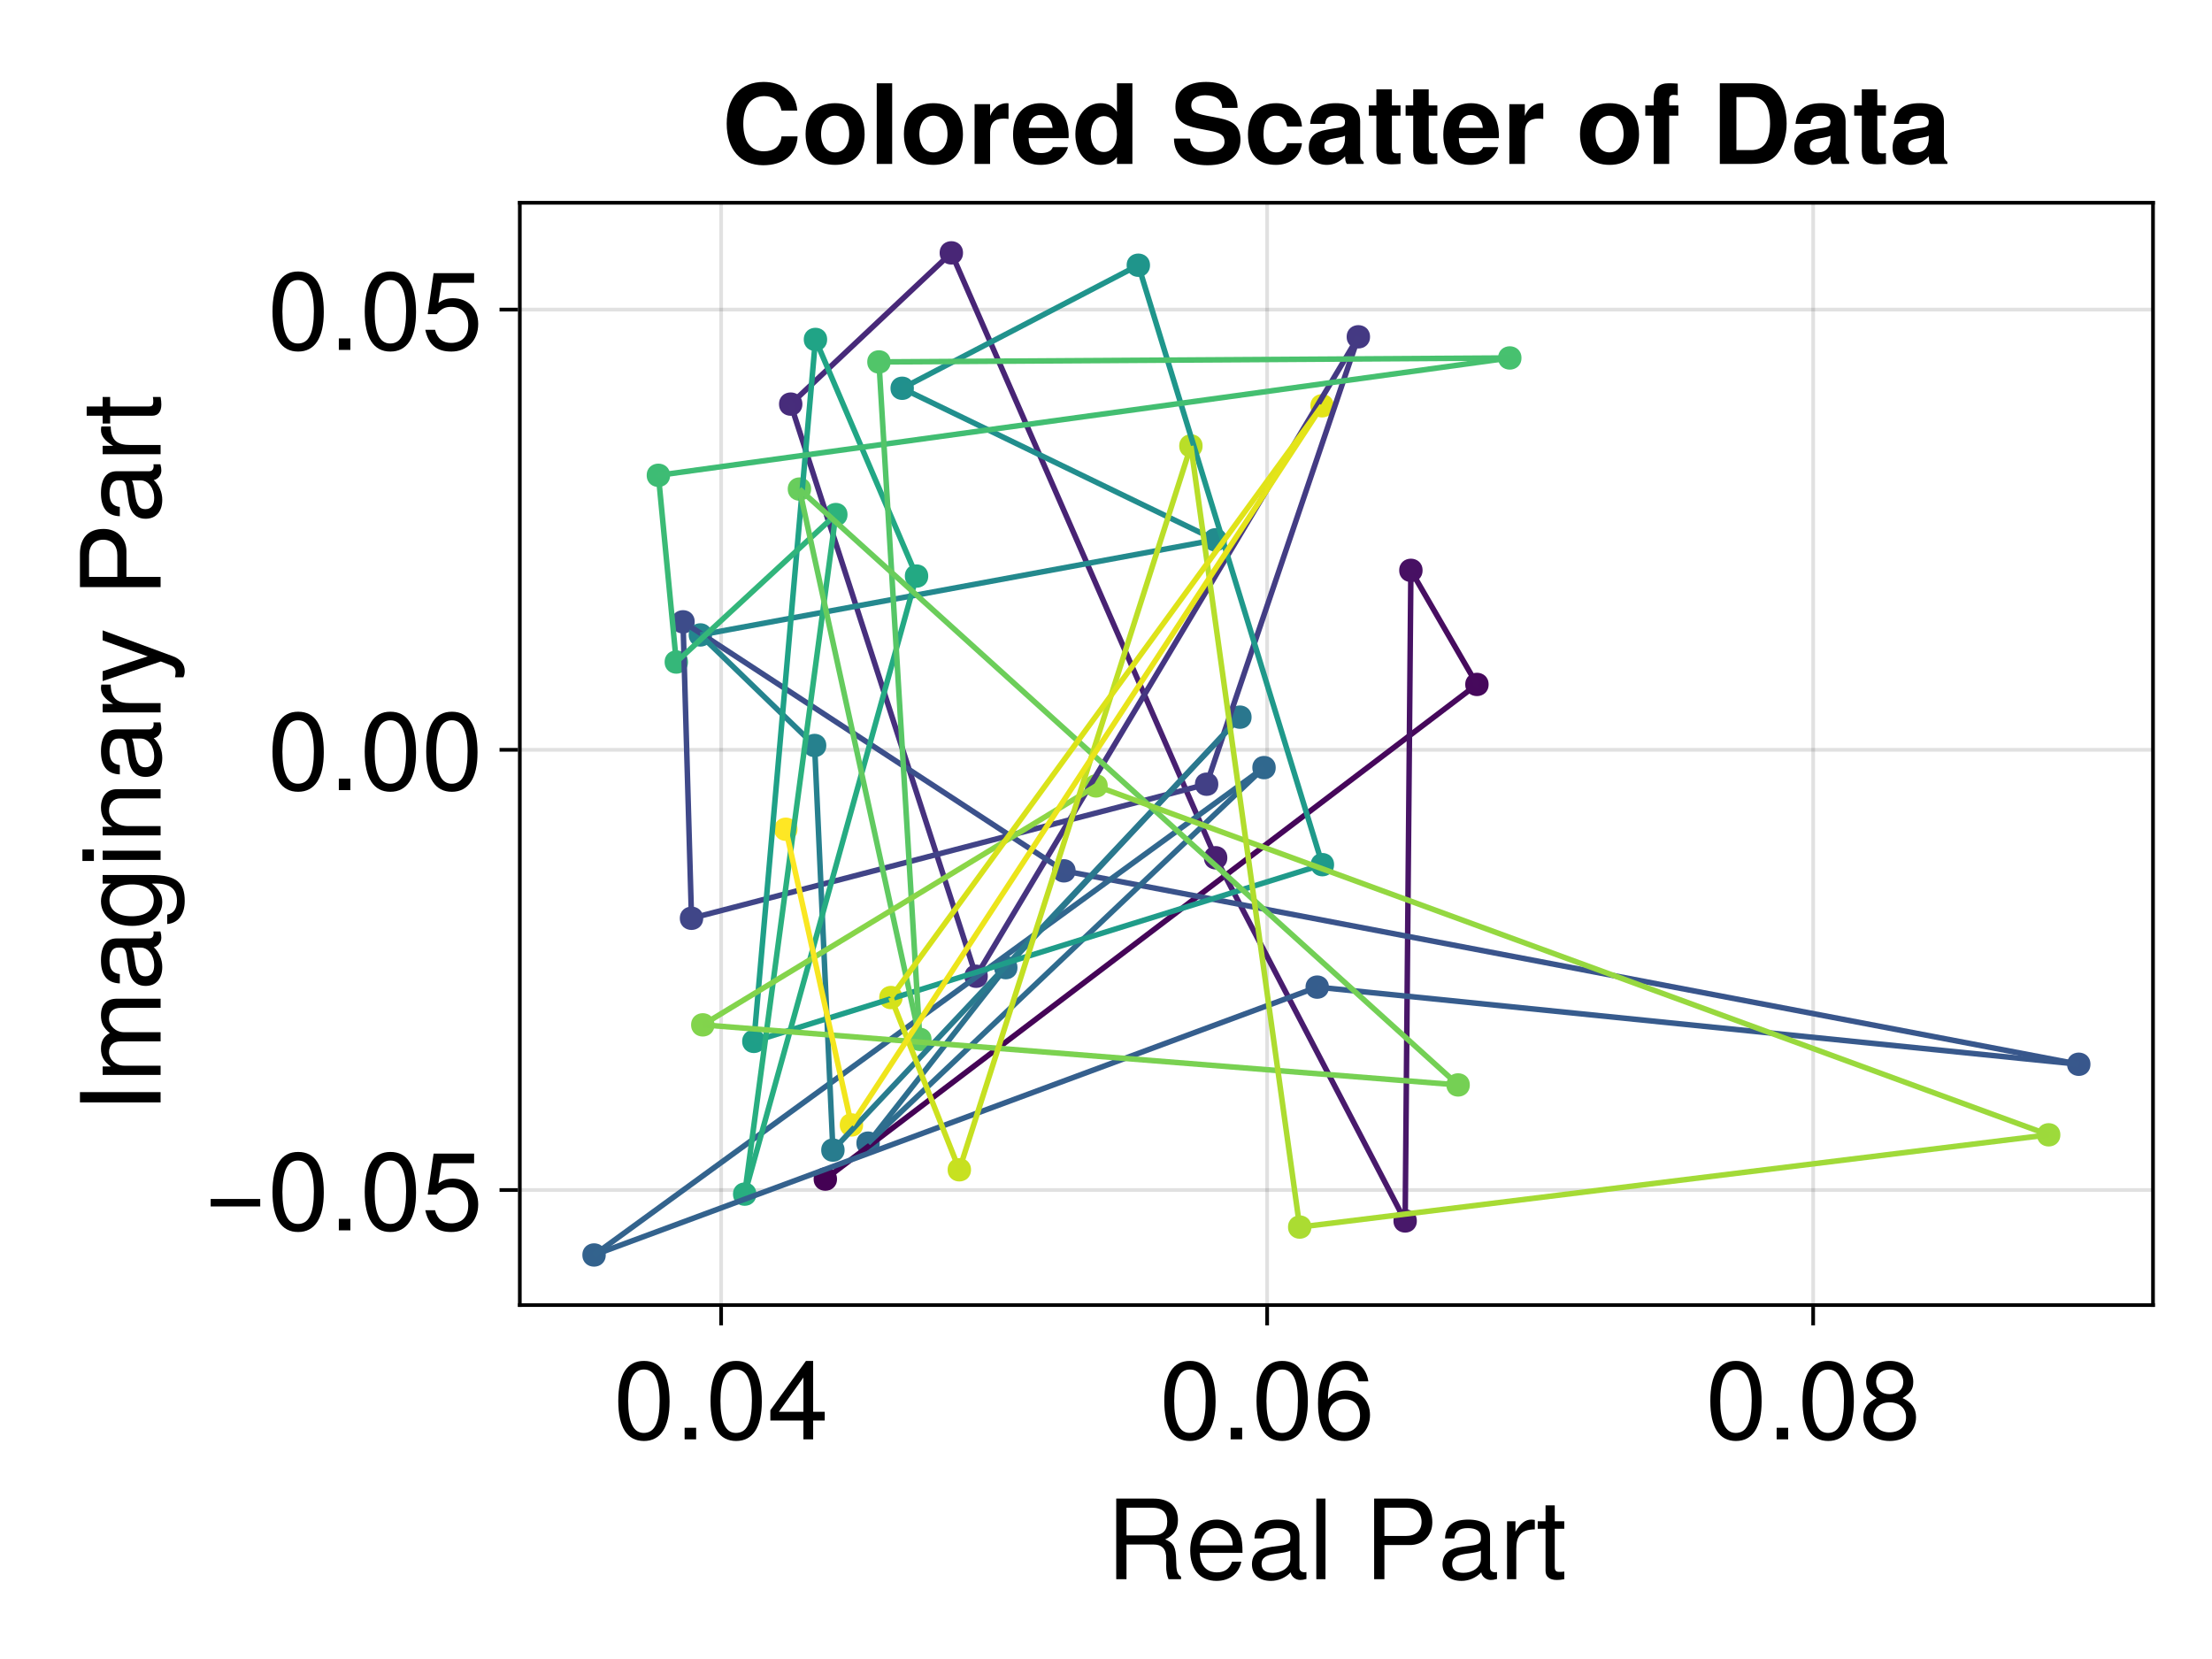 <?xml version="1.0" encoding="UTF-8"?>
<svg xmlns="http://www.w3.org/2000/svg" xmlns:xlink="http://www.w3.org/1999/xlink" width="600" height="450" viewBox="0 0 600 450">
<defs>
<g>
<g id="glyph-0-0-c0e9d7a7">
<path d="M 20.375 0 C 20.375 0 16.984 0 16.984 0 C 16.594 -0.906 16.312 -2.219 16.344 -3.562 C 16.344 -3.562 16.375 -5.516 16.375 -5.516 C 16.406 -8.219 15.234 -9.422 12.781 -9.422 C 12.781 -9.422 5.578 -9.422 5.578 -9.422 C 5.578 -9.422 5.578 0 5.578 0 C 5.578 0 2.797 0 2.797 0 C 2.797 0 2.797 -21.875 2.797 -21.875 C 2.797 -21.875 12.875 -21.875 12.875 -21.875 C 17.156 -21.875 19.531 -19.797 19.531 -16.016 C 19.531 -13.531 18.547 -12 16.078 -10.797 C 18.453 -9.781 18.984 -8.703 19.047 -5.094 C 19.078 -2.188 19.312 -1.406 20.375 -0.688 C 20.375 -0.688 20.375 0 20.375 0 Z M 16.625 -15.625 C 16.625 -18.094 15.453 -19.406 12.328 -19.406 C 12.328 -19.406 5.578 -19.406 5.578 -19.406 C 5.578 -19.406 5.578 -11.875 5.578 -11.875 C 5.578 -11.875 12.328 -11.875 12.328 -11.875 C 15.297 -11.875 16.625 -13.047 16.625 -15.625 Z M 16.625 -15.625 "/>
</g>
<g id="glyph-0-1-c0e9d7a7">
<path d="M 15.391 -7.141 C 15.391 -7.141 3.812 -7.141 3.812 -7.141 C 3.875 -3.547 5.812 -1.859 8.438 -1.859 C 10.438 -1.859 11.844 -2.703 12.547 -4.766 C 12.547 -4.766 15.062 -4.766 15.062 -4.766 C 14.438 -1.594 11.938 0.453 8.344 0.453 C 3.938 0.453 1.203 -2.609 1.203 -7.766 C 1.203 -12.938 4.016 -16.172 8.406 -16.172 C 11.344 -16.172 13.734 -14.609 14.766 -12.031 C 15.203 -10.859 15.391 -9.422 15.391 -7.141 Z M 12.719 -9.359 C 12.719 -11.812 10.828 -13.859 8.375 -13.859 C 5.844 -13.859 4.078 -11.969 3.875 -9.188 C 3.875 -9.188 12.688 -9.188 12.688 -9.188 C 12.719 -9.234 12.719 -9.359 12.719 -9.359 Z M 12.719 -9.359 "/>
</g>
<g id="glyph-0-2-c0e9d7a7">
<path d="M 16.047 -0.062 C 15.234 0.156 14.844 0.203 14.344 0.203 C 13.109 0.203 12.031 -0.656 11.766 -1.859 C 10.375 -0.391 8.438 0.453 6.422 0.453 C 3.234 0.453 1.266 -1.234 1.266 -4.078 C 1.266 -6 2.188 -7.406 4.016 -8.156 C 4.984 -8.547 5.516 -8.672 9.062 -9.125 C 11.047 -9.359 11.672 -9.812 11.672 -10.859 C 11.672 -10.859 11.672 -11.516 11.672 -11.516 C 11.672 -13.016 10.406 -13.859 8.156 -13.859 C 5.812 -13.859 4.688 -12.984 4.469 -11.062 C 4.469 -11.062 1.953 -11.062 1.953 -11.062 C 2.094 -14.703 4.438 -16.172 8.25 -16.172 C 12.125 -16.172 14.156 -14.672 14.156 -11.875 C 14.156 -11.875 14.156 -3.125 14.156 -3.125 C 14.156 -2.344 14.641 -1.891 15.516 -1.891 C 15.656 -1.891 15.781 -1.891 16.047 -1.953 C 16.047 -1.953 16.047 -0.062 16.047 -0.062 Z M 11.672 -5.438 C 11.672 -5.438 11.672 -7.766 11.672 -7.766 C 10.828 -7.375 10.297 -7.266 7.656 -6.906 C 4.984 -6.516 3.875 -5.797 3.875 -4.141 C 3.875 -2.438 5.016 -1.734 6.953 -1.734 C 9.391 -1.734 11.672 -3.188 11.672 -5.438 Z M 11.672 -5.438 "/>
</g>
<g id="glyph-0-3-c0e9d7a7">
</g>
<g id="glyph-0-4-c0e9d7a7">
<path d="M 18.516 -15.453 C 18.516 -11.812 15.984 -9.266 12.391 -9.266 C 12.391 -9.266 5.516 -9.266 5.516 -9.266 C 5.516 -9.266 5.516 0 5.516 0 C 5.516 0 2.734 0 2.734 0 C 2.734 0 2.734 -21.875 2.734 -21.875 C 2.734 -21.875 11.766 -21.875 11.766 -21.875 C 16.078 -21.875 18.516 -19.562 18.516 -15.453 Z M 15.594 -15.562 C 15.594 -17.969 14.016 -19.406 11.344 -19.406 C 11.344 -19.406 5.516 -19.406 5.516 -19.406 C 5.516 -19.406 5.516 -11.734 5.516 -11.734 C 5.516 -11.734 11.344 -11.734 11.344 -11.734 C 14.016 -11.734 15.594 -13.172 15.594 -15.562 Z M 15.594 -15.562 "/>
</g>
<g id="glyph-0-5-c0e9d7a7">
<path d="M 7.625 0 C 6.781 0.156 6.188 0.203 5.578 0.203 C 3.625 0.203 2.547 -0.688 2.547 -2.281 C 2.547 -2.281 2.547 -13.688 2.547 -13.688 C 2.547 -13.688 0.422 -13.688 0.422 -13.688 C 0.422 -13.688 0.422 -15.719 0.422 -15.719 C 0.422 -15.719 2.547 -15.719 2.547 -15.719 C 2.547 -15.719 2.547 -20.047 2.547 -20.047 C 2.547 -20.047 5.047 -20.047 5.047 -20.047 C 5.047 -20.047 5.047 -15.719 5.047 -15.719 C 5.047 -15.719 7.625 -15.719 7.625 -15.719 C 7.625 -15.719 7.625 -13.688 7.625 -13.688 C 7.625 -13.688 5.047 -13.688 5.047 -13.688 C 5.047 -13.688 5.047 -3.391 5.047 -3.391 C 5.047 -2.281 5.344 -1.984 6.422 -1.984 C 6.906 -1.984 7.297 -2.016 7.625 -2.094 C 7.625 -2.094 7.625 0 7.625 0 Z M 7.625 0 "/>
</g>
<g id="glyph-1-0-c0e9d7a7">
<path d="M 4.531 0 C 4.531 0 2.047 0 2.047 0 C 2.047 0 2.047 -21.875 2.047 -21.875 C 2.047 -21.875 4.531 -21.875 4.531 -21.875 C 4.531 -21.875 4.531 0 4.531 0 Z M 4.531 0 "/>
</g>
<g id="glyph-1-1-c0e9d7a7">
<path d="M 9.625 -13.531 C 5.766 -13.469 4.594 -11.703 4.594 -8.156 C 4.594 -8.156 4.594 0 4.594 0 C 4.594 0 2.094 0 2.094 0 C 2.094 0 2.094 -15.719 2.094 -15.719 C 2.094 -15.719 4.375 -15.719 4.375 -15.719 C 4.375 -15.719 4.375 -12.875 4.375 -12.875 C 5.812 -15.203 7.047 -16.172 8.672 -16.172 C 9 -16.172 9.203 -16.141 9.625 -16.078 C 9.625 -16.078 9.625 -13.531 9.625 -13.531 Z M 9.625 -13.531 "/>
</g>
<g id="glyph-2-0-c0e9d7a7">
<path d="M 15.203 -10.234 C 15.203 -3.234 12.75 0.453 8.25 0.453 C 3.688 0.453 1.297 -3.234 1.297 -10.406 C 1.297 -17.547 3.656 -21.266 8.25 -21.266 C 12.875 -21.266 15.203 -17.609 15.203 -10.234 Z M 12.516 -10.469 C 12.516 -16.172 11.094 -18.938 8.25 -18.938 C 5.406 -18.938 3.984 -16.203 3.984 -10.375 C 3.984 -4.562 5.406 -1.734 8.188 -1.734 C 11.125 -1.734 12.516 -4.438 12.516 -10.469 Z M 12.516 -10.469 "/>
</g>
<g id="glyph-2-1-c0e9d7a7">
<path d="M 15.391 -7.047 C 15.391 -2.547 12.391 0.453 8.094 0.453 C 4.312 0.453 1.922 -1.234 1.047 -5.453 C 1.047 -5.453 3.688 -5.453 3.688 -5.453 C 4.312 -3.062 5.734 -1.891 8.047 -1.891 C 10.922 -1.891 12.688 -3.625 12.688 -6.688 C 12.688 -9.844 10.891 -11.672 8.047 -11.672 C 6.391 -11.672 5.375 -11.156 4.141 -9.688 C 4.141 -9.688 1.703 -9.688 1.703 -9.688 C 1.703 -9.688 3.297 -20.812 3.297 -20.812 C 3.297 -20.812 14.281 -20.812 14.281 -20.812 C 14.281 -20.812 14.281 -18.203 14.281 -18.203 C 14.281 -18.203 5.438 -18.203 5.438 -18.203 C 5.438 -18.203 4.594 -12.719 4.594 -12.719 C 5.812 -13.625 7.016 -14.016 8.516 -14.016 C 12.594 -14.016 15.391 -11.25 15.391 -7.047 Z M 15.391 -7.047 "/>
</g>
<g id="glyph-3-0-c0e9d7a7">
<path d="M 5.734 0 C 5.734 0 2.609 0 2.609 0 C 2.609 0 2.609 -3.125 2.609 -3.125 C 2.609 -3.125 5.734 -3.125 5.734 -3.125 C 5.734 -3.125 5.734 0 5.734 0 Z M 5.734 0 "/>
</g>
<g id="glyph-3-1-c0e9d7a7">
<path d="M 15.594 -5.094 C 15.594 -5.094 12.453 -5.094 12.453 -5.094 C 12.453 -5.094 12.453 0 12.453 0 C 12.453 0 9.812 0 9.812 0 C 9.812 0 9.812 -5.094 9.812 -5.094 C 9.812 -5.094 0.844 -5.094 0.844 -5.094 C 0.844 -5.094 0.844 -7.891 0.844 -7.891 C 0.844 -7.891 10.5 -21.266 10.5 -21.266 C 10.5 -21.266 12.453 -21.266 12.453 -21.266 C 12.453 -21.266 12.453 -7.469 12.453 -7.469 C 12.453 -7.469 15.594 -7.469 15.594 -7.469 C 15.594 -7.469 15.594 -5.094 15.594 -5.094 Z M 9.812 -7.469 C 9.812 -7.469 9.812 -16.766 9.812 -16.766 C 9.812 -16.766 3.156 -7.469 3.156 -7.469 C 3.156 -7.469 9.812 -7.469 9.812 -7.469 Z M 9.812 -7.469 "/>
</g>
<g id="glyph-4-0-c0e9d7a7">
<path d="M 15.203 -10.234 C 15.203 -3.234 12.75 0.453 8.25 0.453 C 3.688 0.453 1.297 -3.234 1.297 -10.406 C 1.297 -17.547 3.656 -21.266 8.25 -21.266 C 12.875 -21.266 15.203 -17.609 15.203 -10.234 Z M 12.516 -10.469 C 12.516 -16.172 11.094 -18.938 8.25 -18.938 C 5.406 -18.938 3.984 -16.203 3.984 -10.375 C 3.984 -4.562 5.406 -1.734 8.188 -1.734 C 11.125 -1.734 12.516 -4.438 12.516 -10.469 Z M 12.516 -10.469 "/>
</g>
<g id="glyph-4-1-c0e9d7a7">
<path d="M 5.734 0 C 5.734 0 2.609 0 2.609 0 C 2.609 0 2.609 -3.125 2.609 -3.125 C 2.609 -3.125 5.734 -3.125 5.734 -3.125 C 5.734 -3.125 5.734 0 5.734 0 Z M 5.734 0 "/>
</g>
<g id="glyph-4-2-c0e9d7a7">
<path d="M 15.391 -6.594 C 15.391 -2.438 12.484 0.453 8.438 0.453 C 3.562 0.453 1.297 -3.062 1.297 -9.688 C 1.297 -17.094 3.953 -21.266 8.906 -21.266 C 12.156 -21.266 14.438 -19.203 14.938 -15.719 C 14.938 -15.719 12.297 -15.719 12.297 -15.719 C 11.875 -17.766 10.594 -18.938 8.734 -18.938 C 5.703 -18.938 4.016 -16.047 3.984 -10.859 C 5.125 -12.422 6.781 -13.234 8.875 -13.234 C 12.688 -13.234 15.391 -10.562 15.391 -6.594 Z M 12.688 -6.391 C 12.688 -9.234 11.094 -10.891 8.547 -10.891 C 5.938 -10.891 4.141 -9.188 4.141 -6.547 C 4.141 -3.812 6 -1.891 8.453 -1.891 C 10.891 -1.891 12.688 -3.719 12.688 -6.391 Z M 12.688 -6.391 "/>
</g>
<g id="glyph-5-0-c0e9d7a7">
<path d="M 5.734 0 C 5.734 0 2.609 0 2.609 0 C 2.609 0 2.609 -3.125 2.609 -3.125 C 2.609 -3.125 5.734 -3.125 5.734 -3.125 C 5.734 -3.125 5.734 0 5.734 0 Z M 5.734 0 "/>
</g>
<g id="glyph-6-0-c0e9d7a7">
<path d="M 15.203 -10.234 C 15.203 -3.234 12.75 0.453 8.25 0.453 C 3.688 0.453 1.297 -3.234 1.297 -10.406 C 1.297 -17.547 3.656 -21.266 8.25 -21.266 C 12.875 -21.266 15.203 -17.609 15.203 -10.234 Z M 12.516 -10.469 C 12.516 -16.172 11.094 -18.938 8.25 -18.938 C 5.406 -18.938 3.984 -16.203 3.984 -10.375 C 3.984 -4.562 5.406 -1.734 8.188 -1.734 C 11.125 -1.734 12.516 -4.438 12.516 -10.469 Z M 12.516 -10.469 "/>
</g>
<g id="glyph-7-0-c0e9d7a7">
<path d="M 15.391 -6 C 15.391 -2.125 12.453 0.453 8.25 0.453 C 4.047 0.453 1.109 -2.125 1.109 -6.031 C 1.109 -8.375 2.312 -10.016 4.734 -11.188 C 2.578 -12.547 1.859 -13.625 1.859 -15.594 C 1.859 -18.938 4.5 -21.266 8.25 -21.266 C 12.031 -21.266 14.641 -18.938 14.641 -15.594 C 14.641 -13.594 13.922 -12.516 11.734 -11.188 C 14.188 -10.016 15.391 -8.375 15.391 -6 Z M 11.938 -15.547 C 11.938 -17.609 10.5 -18.938 8.25 -18.938 C 6.031 -18.938 4.562 -17.609 4.562 -15.562 C 4.562 -13.562 6.031 -12.234 8.25 -12.234 C 10.469 -12.234 11.938 -13.562 11.938 -15.547 Z M 12.688 -5.969 C 12.688 -8.453 10.891 -10.016 8.25 -10.016 C 5.609 -10.016 3.812 -8.453 3.812 -5.969 C 3.812 -3.484 5.609 -1.891 8.188 -1.891 C 10.891 -1.891 12.688 -3.453 12.688 -5.969 Z M 12.688 -5.969 "/>
</g>
<g id="glyph-8-0-c0e9d7a7">
<path d="M 0 -5.797 C 0 -5.797 0 -3 0 -3 C 0 -3 -21.875 -3 -21.875 -3 C -21.875 -3 -21.875 -5.797 -21.875 -5.797 C -21.875 -5.797 0 -5.797 0 -5.797 Z M 0 -5.797 "/>
</g>
<g id="glyph-9-0-c0e9d7a7">
<path d="M 0 -22.797 C 0 -22.797 0 -20.312 0 -20.312 C 0 -20.312 -10.828 -20.312 -10.828 -20.312 C -12.812 -20.312 -13.984 -19.266 -13.984 -17.438 C -13.984 -15.391 -12.156 -13.703 -9.875 -13.703 C -9.875 -13.703 0 -13.703 0 -13.703 C 0 -13.703 0 -11.219 0 -11.219 C 0 -11.219 -10.828 -11.219 -10.828 -11.219 C -12.844 -11.219 -13.984 -10.172 -13.984 -8.312 C -13.984 -6.266 -12.156 -4.625 -9.875 -4.625 C -9.875 -4.625 0 -4.625 0 -4.625 C 0 -4.625 0 -2.125 0 -2.125 C 0 -2.125 -15.719 -2.125 -15.719 -2.125 C -15.719 -2.125 -15.719 -4.406 -15.719 -4.406 C -15.719 -4.406 -13.5 -4.406 -13.5 -4.406 C -15.391 -5.766 -16.172 -7.141 -16.172 -9.234 C -16.172 -11.281 -15.453 -12.547 -13.766 -13.469 C -15.547 -14.938 -16.172 -16.203 -16.172 -18.297 C -16.172 -21.234 -14.609 -22.797 -11.797 -22.797 C -11.797 -22.797 0 -22.797 0 -22.797 Z M 0 -22.797 "/>
</g>
<g id="glyph-10-0-c0e9d7a7">
<path d="M -0.062 -16.047 C 0.156 -15.234 0.203 -14.844 0.203 -14.344 C 0.203 -13.109 -0.656 -12.031 -1.859 -11.766 C -0.391 -10.375 0.453 -8.438 0.453 -6.422 C 0.453 -3.234 -1.234 -1.266 -4.078 -1.266 C -6 -1.266 -7.406 -2.188 -8.156 -4.016 C -8.547 -4.984 -8.672 -5.516 -9.125 -9.062 C -9.359 -11.047 -9.812 -11.672 -10.859 -11.672 C -10.859 -11.672 -11.516 -11.672 -11.516 -11.672 C -13.016 -11.672 -13.859 -10.406 -13.859 -8.156 C -13.859 -5.812 -12.984 -4.688 -11.062 -4.469 C -11.062 -4.469 -11.062 -1.953 -11.062 -1.953 C -14.703 -2.094 -16.172 -4.438 -16.172 -8.25 C -16.172 -12.125 -14.672 -14.156 -11.875 -14.156 C -11.875 -14.156 -3.125 -14.156 -3.125 -14.156 C -2.344 -14.156 -1.891 -14.641 -1.891 -15.516 C -1.891 -15.656 -1.891 -15.781 -1.953 -16.047 C -1.953 -16.047 -0.062 -16.047 -0.062 -16.047 Z M -5.438 -11.672 C -5.438 -11.672 -7.766 -11.672 -7.766 -11.672 C -7.375 -10.828 -7.266 -10.297 -6.906 -7.656 C -6.516 -4.984 -5.797 -3.875 -4.141 -3.875 C -2.438 -3.875 -1.734 -5.016 -1.734 -6.953 C -1.734 -9.391 -3.188 -11.672 -5.438 -11.672 Z M -5.438 -11.672 "/>
</g>
<g id="glyph-11-0-c0e9d7a7">
<path d="M -2.578 -14.672 C 4.344 -14.672 6.547 -12.562 6.547 -7.656 C 6.547 -3.953 4.766 -1.656 1.797 -1.375 C 1.797 -1.375 1.797 -3.938 1.797 -3.938 C 3.719 -4.234 4.438 -5.766 4.438 -7.734 C 4.438 -10.656 2.844 -12.359 -1.312 -12.359 C -1.312 -12.359 -2.375 -12.359 -2.375 -12.359 C -0.391 -10.703 0.453 -9.328 0.453 -7.344 C 0.453 -3.656 -2.766 -0.875 -7.703 -0.875 C -12.812 -0.875 -16.172 -3.562 -16.172 -7.562 C -16.172 -9.562 -15.297 -11.094 -13.438 -12.359 C -13.438 -12.359 -15.719 -12.359 -15.719 -12.359 C -15.719 -12.359 -15.719 -14.672 -15.719 -14.672 C -15.719 -14.672 -2.578 -14.672 -2.578 -14.672 Z M -7.766 -12.125 C -11.578 -12.125 -13.859 -10.531 -13.859 -7.828 C -13.859 -5.156 -11.641 -3.484 -7.859 -3.484 C -4.047 -3.484 -1.859 -5.125 -1.859 -7.859 C -1.859 -10.5 -4.016 -12.125 -7.766 -12.125 Z M -7.766 -12.125 "/>
</g>
<g id="glyph-11-1-c0e9d7a7">
<path d="M 0 -4.594 C 0 -4.594 0 -2.094 0 -2.094 C 0 -2.094 -15.719 -2.094 -15.719 -2.094 C -15.719 -2.094 -15.719 -4.594 -15.719 -4.594 C -15.719 -4.594 0 -4.594 0 -4.594 Z M -18.094 -4.922 C -18.094 -4.922 -18.094 -1.797 -18.094 -1.797 C -18.094 -1.797 -21.203 -1.797 -21.203 -1.797 C -21.203 -1.797 -21.203 -4.922 -21.203 -4.922 C -21.203 -4.922 -18.094 -4.922 -18.094 -4.922 Z M -18.094 -4.922 "/>
</g>
<g id="glyph-11-2-c0e9d7a7">
<path d="M -0.062 -16.047 C 0.156 -15.234 0.203 -14.844 0.203 -14.344 C 0.203 -13.109 -0.656 -12.031 -1.859 -11.766 C -0.391 -10.375 0.453 -8.438 0.453 -6.422 C 0.453 -3.234 -1.234 -1.266 -4.078 -1.266 C -6 -1.266 -7.406 -2.188 -8.156 -4.016 C -8.547 -4.984 -8.672 -5.516 -9.125 -9.062 C -9.359 -11.047 -9.812 -11.672 -10.859 -11.672 C -10.859 -11.672 -11.516 -11.672 -11.516 -11.672 C -13.016 -11.672 -13.859 -10.406 -13.859 -8.156 C -13.859 -5.812 -12.984 -4.688 -11.062 -4.469 C -11.062 -4.469 -11.062 -1.953 -11.062 -1.953 C -14.703 -2.094 -16.172 -4.438 -16.172 -8.25 C -16.172 -12.125 -14.672 -14.156 -11.875 -14.156 C -11.875 -14.156 -3.125 -14.156 -3.125 -14.156 C -2.344 -14.156 -1.891 -14.641 -1.891 -15.516 C -1.891 -15.656 -1.891 -15.781 -1.953 -16.047 C -1.953 -16.047 -0.062 -16.047 -0.062 -16.047 Z M -5.438 -11.672 C -5.438 -11.672 -7.766 -11.672 -7.766 -11.672 C -7.375 -10.828 -7.266 -10.297 -6.906 -7.656 C -6.516 -4.984 -5.797 -3.875 -4.141 -3.875 C -2.438 -3.875 -1.734 -5.016 -1.734 -6.953 C -1.734 -9.391 -3.188 -11.672 -5.438 -11.672 Z M -5.438 -11.672 "/>
</g>
<g id="glyph-11-3-c0e9d7a7">
<path d="M -13.531 -9.625 C -13.469 -5.766 -11.703 -4.594 -8.156 -4.594 C -8.156 -4.594 0 -4.594 0 -4.594 C 0 -4.594 0 -2.094 0 -2.094 C 0 -2.094 -15.719 -2.094 -15.719 -2.094 C -15.719 -2.094 -15.719 -4.375 -15.719 -4.375 C -15.719 -4.375 -12.875 -4.375 -12.875 -4.375 C -15.203 -5.812 -16.172 -7.047 -16.172 -8.672 C -16.172 -9 -16.141 -9.203 -16.078 -9.625 C -16.078 -9.625 -13.531 -9.625 -13.531 -9.625 Z M -13.531 -9.625 "/>
</g>
<g id="glyph-11-4-c0e9d7a7">
<path d="M -15.719 -14.344 C -15.719 -14.344 3.297 -7.344 3.297 -7.344 C 5.547 -6.516 6.547 -5.062 6.547 -3.297 C 6.547 -2.641 6.422 -2.125 6.156 -1.625 C 6.156 -1.625 3.906 -1.625 3.906 -1.625 C 4.016 -2.156 4.078 -2.578 4.078 -2.938 C 4.078 -4.016 3.656 -4.531 2.547 -4.953 C 2.547 -4.953 0.062 -5.906 0.062 -5.906 C 0.062 -5.906 -15.719 -0.594 -15.719 -0.594 C -15.719 -0.594 -15.719 -3.266 -15.719 -3.266 C -15.719 -3.266 -3.484 -7.297 -3.484 -7.297 C -3.484 -7.297 -15.719 -11.641 -15.719 -11.641 C -15.719 -11.641 -15.719 -14.344 -15.719 -14.344 Z M -15.719 -14.344 "/>
</g>
<g id="glyph-11-5-c0e9d7a7">
</g>
<g id="glyph-11-6-c0e9d7a7">
<path d="M -15.453 -18.516 C -11.812 -18.516 -9.266 -15.984 -9.266 -12.391 C -9.266 -12.391 -9.266 -5.516 -9.266 -5.516 C -9.266 -5.516 0 -5.516 0 -5.516 C 0 -5.516 0 -2.734 0 -2.734 C 0 -2.734 -21.875 -2.734 -21.875 -2.734 C -21.875 -2.734 -21.875 -11.766 -21.875 -11.766 C -21.875 -16.078 -19.562 -18.516 -15.453 -18.516 Z M -15.562 -15.594 C -17.969 -15.594 -19.406 -14.016 -19.406 -11.344 C -19.406 -11.344 -19.406 -5.516 -19.406 -5.516 C -19.406 -5.516 -11.734 -5.516 -11.734 -5.516 C -11.734 -5.516 -11.734 -11.344 -11.734 -11.344 C -11.734 -14.016 -13.172 -15.594 -15.562 -15.594 Z M -15.562 -15.594 "/>
</g>
<g id="glyph-12-0-c0e9d7a7">
<path d="M 0 -14.609 C 0 -14.609 0 -12.125 0 -12.125 C 0 -12.125 -10.891 -12.125 -10.891 -12.125 C -12.781 -12.125 -13.984 -10.859 -13.984 -8.875 C -13.984 -6.328 -11.875 -4.594 -8.672 -4.594 C -8.672 -4.594 0 -4.594 0 -4.594 C 0 -4.594 0 -2.094 0 -2.094 C 0 -2.094 -15.719 -2.094 -15.719 -2.094 C -15.719 -2.094 -15.719 -4.406 -15.719 -4.406 C -15.719 -4.406 -13.078 -4.406 -13.078 -4.406 C -15.266 -5.797 -16.172 -7.297 -16.172 -9.625 C -16.172 -12.656 -14.484 -14.609 -11.875 -14.609 C -11.875 -14.609 0 -14.609 0 -14.609 Z M 0 -14.609 "/>
</g>
<g id="glyph-13-0-c0e9d7a7">
<path d="M -0.062 -16.047 C 0.156 -15.234 0.203 -14.844 0.203 -14.344 C 0.203 -13.109 -0.656 -12.031 -1.859 -11.766 C -0.391 -10.375 0.453 -8.438 0.453 -6.422 C 0.453 -3.234 -1.234 -1.266 -4.078 -1.266 C -6 -1.266 -7.406 -2.188 -8.156 -4.016 C -8.547 -4.984 -8.672 -5.516 -9.125 -9.062 C -9.359 -11.047 -9.812 -11.672 -10.859 -11.672 C -10.859 -11.672 -11.516 -11.672 -11.516 -11.672 C -13.016 -11.672 -13.859 -10.406 -13.859 -8.156 C -13.859 -5.812 -12.984 -4.688 -11.062 -4.469 C -11.062 -4.469 -11.062 -1.953 -11.062 -1.953 C -14.703 -2.094 -16.172 -4.438 -16.172 -8.25 C -16.172 -12.125 -14.672 -14.156 -11.875 -14.156 C -11.875 -14.156 -3.125 -14.156 -3.125 -14.156 C -2.344 -14.156 -1.891 -14.641 -1.891 -15.516 C -1.891 -15.656 -1.891 -15.781 -1.953 -16.047 C -1.953 -16.047 -0.062 -16.047 -0.062 -16.047 Z M -5.438 -11.672 C -5.438 -11.672 -7.766 -11.672 -7.766 -11.672 C -7.375 -10.828 -7.266 -10.297 -6.906 -7.656 C -6.516 -4.984 -5.797 -3.875 -4.141 -3.875 C -2.438 -3.875 -1.734 -5.016 -1.734 -6.953 C -1.734 -9.391 -3.188 -11.672 -5.438 -11.672 Z M -5.438 -11.672 "/>
</g>
<g id="glyph-14-0-c0e9d7a7">
<path d="M -13.531 -9.625 C -13.469 -5.766 -11.703 -4.594 -8.156 -4.594 C -8.156 -4.594 0 -4.594 0 -4.594 C 0 -4.594 0 -2.094 0 -2.094 C 0 -2.094 -15.719 -2.094 -15.719 -2.094 C -15.719 -2.094 -15.719 -4.375 -15.719 -4.375 C -15.719 -4.375 -12.875 -4.375 -12.875 -4.375 C -15.203 -5.812 -16.172 -7.047 -16.172 -8.672 C -16.172 -9 -16.141 -9.203 -16.078 -9.625 C -16.078 -9.625 -13.531 -9.625 -13.531 -9.625 Z M -13.531 -9.625 "/>
</g>
<g id="glyph-15-0-c0e9d7a7">
<path d="M 0 -7.625 C 0.156 -6.781 0.203 -6.188 0.203 -5.578 C 0.203 -3.625 -0.688 -2.547 -2.281 -2.547 C -2.281 -2.547 -13.688 -2.547 -13.688 -2.547 C -13.688 -2.547 -13.688 -0.422 -13.688 -0.422 C -13.688 -0.422 -15.719 -0.422 -15.719 -0.422 C -15.719 -0.422 -15.719 -2.547 -15.719 -2.547 C -15.719 -2.547 -20.047 -2.547 -20.047 -2.547 C -20.047 -2.547 -20.047 -5.047 -20.047 -5.047 C -20.047 -5.047 -15.719 -5.047 -15.719 -5.047 C -15.719 -5.047 -15.719 -7.625 -15.719 -7.625 C -15.719 -7.625 -13.688 -7.625 -13.688 -7.625 C -13.688 -7.625 -13.688 -5.047 -13.688 -5.047 C -13.688 -5.047 -3.391 -5.047 -3.391 -5.047 C -2.281 -5.047 -1.984 -5.344 -1.984 -6.422 C -1.984 -6.906 -2.016 -7.297 -2.094 -7.625 C -2.094 -7.625 0 -7.625 0 -7.625 Z M 0 -7.625 "/>
</g>
<g id="glyph-16-0-c0e9d7a7">
<path d="M 15.484 -6.484 C 15.484 -6.484 2.047 -6.484 2.047 -6.484 C 2.047 -6.484 2.047 -8.516 2.047 -8.516 C 2.047 -8.516 15.484 -8.516 15.484 -8.516 C 15.484 -8.516 15.484 -6.484 15.484 -6.484 Z M 15.484 -6.484 "/>
</g>
<g id="glyph-17-0-c0e9d7a7">
<path d="M 15.203 -10.234 C 15.203 -3.234 12.75 0.453 8.25 0.453 C 3.688 0.453 1.297 -3.234 1.297 -10.406 C 1.297 -17.547 3.656 -21.266 8.25 -21.266 C 12.875 -21.266 15.203 -17.609 15.203 -10.234 Z M 12.516 -10.469 C 12.516 -16.172 11.094 -18.938 8.25 -18.938 C 5.406 -18.938 3.984 -16.203 3.984 -10.375 C 3.984 -4.562 5.406 -1.734 8.188 -1.734 C 11.125 -1.734 12.516 -4.438 12.516 -10.469 Z M 12.516 -10.469 "/>
</g>
<g id="glyph-18-0-c0e9d7a7">
<path d="M 5.734 0 C 5.734 0 2.609 0 2.609 0 C 2.609 0 2.609 -3.125 2.609 -3.125 C 2.609 -3.125 5.734 -3.125 5.734 -3.125 C 5.734 -3.125 5.734 0 5.734 0 Z M 5.734 0 "/>
</g>
<g id="glyph-19-0-c0e9d7a7">
<path d="M 15.203 -10.234 C 15.203 -3.234 12.75 0.453 8.25 0.453 C 3.688 0.453 1.297 -3.234 1.297 -10.406 C 1.297 -17.547 3.656 -21.266 8.25 -21.266 C 12.875 -21.266 15.203 -17.609 15.203 -10.234 Z M 12.516 -10.469 C 12.516 -16.172 11.094 -18.938 8.25 -18.938 C 5.406 -18.938 3.984 -16.203 3.984 -10.375 C 3.984 -4.562 5.406 -1.734 8.188 -1.734 C 11.125 -1.734 12.516 -4.438 12.516 -10.469 Z M 12.516 -10.469 "/>
</g>
<g id="glyph-20-0-c0e9d7a7">
<path d="M 5.734 0 C 5.734 0 2.609 0 2.609 0 C 2.609 0 2.609 -3.125 2.609 -3.125 C 2.609 -3.125 5.734 -3.125 5.734 -3.125 C 5.734 -3.125 5.734 0 5.734 0 Z M 5.734 0 "/>
</g>
<g id="glyph-21-0-c0e9d7a7">
<path d="M 15.391 -7.047 C 15.391 -2.547 12.391 0.453 8.094 0.453 C 4.312 0.453 1.922 -1.234 1.047 -5.453 C 1.047 -5.453 3.688 -5.453 3.688 -5.453 C 4.312 -3.062 5.734 -1.891 8.047 -1.891 C 10.922 -1.891 12.688 -3.625 12.688 -6.688 C 12.688 -9.844 10.891 -11.672 8.047 -11.672 C 6.391 -11.672 5.375 -11.156 4.141 -9.688 C 4.141 -9.688 1.703 -9.688 1.703 -9.688 C 1.703 -9.688 3.297 -20.812 3.297 -20.812 C 3.297 -20.812 14.281 -20.812 14.281 -20.812 C 14.281 -20.812 14.281 -18.203 14.281 -18.203 C 14.281 -18.203 5.438 -18.203 5.438 -18.203 C 5.438 -18.203 4.594 -12.719 4.594 -12.719 C 5.812 -13.625 7.016 -14.016 8.516 -14.016 C 12.594 -14.016 15.391 -11.25 15.391 -7.047 Z M 15.391 -7.047 "/>
</g>
<g id="glyph-22-0-c0e9d7a7">
<path d="M 20.547 -7.469 C 20.281 -2.453 16.656 0.359 11.219 0.359 C 5.125 0.359 1.312 -3.906 1.312 -10.922 C 1.312 -18 5.156 -22.234 11.344 -22.234 C 16.266 -22.234 20.062 -19.5 20.453 -14.453 C 20.453 -14.453 16.172 -14.453 16.172 -14.453 C 15.516 -17.281 13.922 -18.391 11.484 -18.391 C 7.953 -18.391 5.812 -15.688 5.812 -10.859 C 5.812 -6.094 7.859 -3.422 11.344 -3.422 C 14.125 -3.422 15.906 -4.688 16.172 -7.469 C 16.172 -7.469 20.547 -7.469 20.547 -7.469 Z M 20.547 -7.469 "/>
</g>
<g id="glyph-22-1-c0e9d7a7">
<path d="M 17.062 -7.984 C 17.062 -2.797 13.984 0.266 9.062 0.266 C 4.078 0.266 1.047 -2.766 1.047 -8.094 C 1.047 -13.406 4.078 -16.469 9.031 -16.469 C 14.094 -16.469 17.062 -13.469 17.062 -7.984 Z M 12.875 -8.047 C 12.875 -11.219 11.375 -13.078 9.062 -13.078 C 6.781 -13.078 5.25 -11.188 5.25 -8.094 C 5.25 -5.016 6.781 -3.125 9.062 -3.125 C 11.312 -3.125 12.875 -5.016 12.875 -8.047 Z M 12.875 -8.047 "/>
</g>
<g id="glyph-23-0-c0e9d7a7">
<path d="M 17.062 -7.984 C 17.062 -2.797 13.984 0.266 9.062 0.266 C 4.078 0.266 1.047 -2.766 1.047 -8.094 C 1.047 -13.406 4.078 -16.469 9.031 -16.469 C 14.094 -16.469 17.062 -13.469 17.062 -7.984 Z M 12.875 -8.047 C 12.875 -11.219 11.375 -13.078 9.062 -13.078 C 6.781 -13.078 5.25 -11.188 5.25 -8.094 C 5.25 -5.016 6.781 -3.125 9.062 -3.125 C 11.312 -3.125 12.875 -5.016 12.875 -8.047 Z M 12.875 -8.047 "/>
</g>
<g id="glyph-23-1-c0e9d7a7">
<path d="M 6.203 0 C 6.203 0 2.016 0 2.016 0 C 2.016 0 2.016 -21.875 2.016 -21.875 C 2.016 -21.875 6.203 -21.875 6.203 -21.875 C 6.203 -21.875 6.203 0 6.203 0 Z M 6.203 0 "/>
</g>
<g id="glyph-23-2-c0e9d7a7">
<path d="M 11.094 -12.188 C 10.531 -12.266 10.234 -12.297 9.781 -12.297 C 7.312 -12.297 6.094 -11.062 6.094 -8.609 C 6.094 -8.609 6.094 0 6.094 0 C 6.094 0 1.891 0 1.891 0 C 1.891 0 1.891 -16.203 1.891 -16.203 C 1.891 -16.203 6.094 -16.203 6.094 -16.203 C 6.094 -16.203 6.094 -13.016 6.094 -13.016 C 6.984 -15.203 8.672 -16.469 10.594 -16.469 C 10.703 -16.469 10.859 -16.469 11.094 -16.438 C 11.094 -16.438 11.094 -12.188 11.094 -12.188 Z M 11.094 -12.188 "/>
</g>
<g id="glyph-23-3-c0e9d7a7">
<path d="M 15.75 -7.5 C 15.75 -7.5 15.719 -6.984 15.719 -6.984 C 15.719 -6.984 4.859 -6.984 4.859 -6.984 C 4.984 -3.844 6.234 -2.938 8.219 -2.938 C 9.75 -2.938 11.062 -3.391 11.438 -4.562 C 11.438 -4.562 15.562 -4.562 15.562 -4.562 C 14.641 -1.375 11.703 0.266 8.062 0.266 C 3.484 0.266 0.656 -2.703 0.656 -7.891 C 0.656 -13.312 3.516 -16.469 8.156 -16.469 C 12.938 -16.469 15.75 -13.078 15.75 -7.5 Z M 11.375 -9.781 C 11.156 -12.094 9.906 -13.266 8.094 -13.266 C 6.234 -13.266 5.188 -12.031 4.922 -9.781 C 4.922 -9.781 11.375 -9.781 11.375 -9.781 Z M 11.375 -9.781 "/>
</g>
<g id="glyph-23-4-c0e9d7a7">
</g>
<g id="glyph-23-5-c0e9d7a7">
<path d="M 15.656 -5.609 C 15.266 -2.156 12.547 0.266 8.609 0.266 C 3.812 0.266 1.016 -2.641 1.016 -7.984 C 1.016 -13.5 3.844 -16.469 8.672 -16.469 C 12.719 -16.469 15.359 -14.094 15.656 -10.141 C 15.656 -10.141 11.641 -10.141 11.641 -10.141 C 11.156 -12.266 10.344 -13.078 8.641 -13.078 C 6 -13.078 5.219 -10.953 5.219 -7.984 C 5.219 -4.828 6.516 -3.125 8.641 -3.125 C 10.266 -3.125 11.094 -3.938 11.641 -5.609 C 11.641 -5.609 15.656 -5.609 15.656 -5.609 Z M 15.656 -5.609 "/>
</g>
<g id="glyph-23-6-c0e9d7a7">
<path d="M 15.719 0 C 15.719 0 11.156 0 11.156 0 C 10.766 -0.484 10.688 -1.203 10.688 -2.047 C 9.203 -0.516 7.562 0.266 5.766 0.266 C 3.062 0.266 0.844 -1.234 0.844 -4.375 C 0.844 -7.312 2.406 -8.703 5.609 -9.266 C 5.609 -9.266 7.297 -9.562 7.297 -9.562 C 9.391 -9.938 10.656 -9.75 10.656 -11.453 C 10.656 -12.547 9.844 -13.078 8.219 -13.078 C 6.156 -13.078 5.453 -12.547 5.25 -10.859 C 5.25 -10.859 1.203 -10.859 1.203 -10.859 C 1.469 -14.609 3.75 -16.469 8.125 -16.469 C 12.516 -16.469 14.766 -14.797 14.766 -11.484 C 14.766 -11.484 14.766 -2.484 14.766 -2.484 C 14.766 -1.656 14.969 -1.203 15.719 -0.516 C 15.719 -0.516 15.719 0 15.719 0 Z M 10.656 -6.938 C 10.656 -6.938 10.656 -7.656 10.656 -7.656 C 10.172 -7.406 9.984 -7.344 8.875 -7.141 C 8.875 -7.141 7.438 -6.875 7.438 -6.875 C 5.703 -6.547 5.047 -6.094 5.047 -4.859 C 5.047 -3.656 5.906 -3.125 7.312 -3.125 C 9.453 -3.125 10.656 -4.5 10.656 -6.938 Z M 10.656 -6.938 "/>
</g>
<g id="glyph-23-7-c0e9d7a7">
<path d="M 9.031 0 C 8.281 0.031 7.531 0.125 6.594 0.125 C 3.844 0.125 2.484 -0.938 2.484 -3.484 C 2.484 -3.484 2.484 -13.078 2.484 -13.078 C 2.484 -13.078 0.422 -13.078 0.422 -13.078 C 0.422 -13.078 0.422 -15.875 0.422 -15.875 C 0.422 -15.875 2.484 -15.875 2.484 -15.875 C 2.484 -15.875 2.484 -20.219 2.484 -20.219 C 2.484 -20.219 6.688 -20.219 6.688 -20.219 C 6.688 -20.219 6.688 -15.875 6.688 -15.875 C 6.688 -15.875 9.031 -15.875 9.031 -15.875 C 9.031 -15.875 9.031 -13.078 9.031 -13.078 C 9.031 -13.078 6.688 -13.078 6.688 -13.078 C 6.688 -13.078 6.688 -4.625 6.688 -4.625 C 6.688 -3.188 6.953 -2.844 8.062 -2.844 C 8.375 -2.844 8.609 -2.875 9.031 -2.938 C 9.031 -2.938 9.031 0 9.031 0 Z M 9.031 0 "/>
</g>
<g id="glyph-24-0-c0e9d7a7">
<path d="M 16.344 0 C 16.344 0 12.156 0 12.156 0 C 12.156 0 12.156 -1.859 12.156 -1.859 C 11.094 -0.484 9.688 0.266 7.688 0.266 C 3.391 0.266 0.875 -3.484 0.875 -8.062 C 0.875 -12.953 3.812 -16.469 7.688 -16.469 C 9.688 -16.469 11.094 -15.719 12.156 -14.094 C 12.156 -14.094 12.156 -21.875 12.156 -21.875 C 12.156 -21.875 16.344 -21.875 16.344 -21.875 C 16.344 -21.875 16.344 0 16.344 0 Z M 12.156 -8.016 C 12.156 -11.094 10.734 -12.953 8.609 -12.953 C 6.516 -12.953 5.062 -11.062 5.062 -8.062 C 5.062 -5.094 6.516 -3.234 8.609 -3.234 C 10.703 -3.234 12.156 -5.062 12.156 -8.016 Z M 12.156 -8.016 "/>
</g>
<g id="glyph-24-1-c0e9d7a7">
<path d="M 9.031 0 C 8.281 0.031 7.531 0.125 6.594 0.125 C 3.844 0.125 2.484 -0.938 2.484 -3.484 C 2.484 -3.484 2.484 -13.078 2.484 -13.078 C 2.484 -13.078 0.422 -13.078 0.422 -13.078 C 0.422 -13.078 0.422 -15.875 0.422 -15.875 C 0.422 -15.875 2.484 -15.875 2.484 -15.875 C 2.484 -15.875 2.484 -20.219 2.484 -20.219 C 2.484 -20.219 6.688 -20.219 6.688 -20.219 C 6.688 -20.219 6.688 -15.875 6.688 -15.875 C 6.688 -15.875 9.031 -15.875 9.031 -15.875 C 9.031 -15.875 9.031 -13.078 9.031 -13.078 C 9.031 -13.078 6.688 -13.078 6.688 -13.078 C 6.688 -13.078 6.688 -4.625 6.688 -4.625 C 6.688 -3.188 6.953 -2.844 8.062 -2.844 C 8.375 -2.844 8.609 -2.875 9.031 -2.938 C 9.031 -2.938 9.031 0 9.031 0 Z M 9.031 0 "/>
</g>
<g id="glyph-24-2-c0e9d7a7">
<path d="M 11.094 -12.188 C 10.531 -12.266 10.234 -12.297 9.781 -12.297 C 7.312 -12.297 6.094 -11.062 6.094 -8.609 C 6.094 -8.609 6.094 0 6.094 0 C 6.094 0 1.891 0 1.891 0 C 1.891 0 1.891 -16.203 1.891 -16.203 C 1.891 -16.203 6.094 -16.203 6.094 -16.203 C 6.094 -16.203 6.094 -13.016 6.094 -13.016 C 6.984 -15.203 8.672 -16.469 10.594 -16.469 C 10.703 -16.469 10.859 -16.469 11.094 -16.438 C 11.094 -16.438 11.094 -12.188 11.094 -12.188 Z M 11.094 -12.188 "/>
</g>
<g id="glyph-24-3-c0e9d7a7">
<path d="M 17.062 -7.984 C 17.062 -2.797 13.984 0.266 9.062 0.266 C 4.078 0.266 1.047 -2.766 1.047 -8.094 C 1.047 -13.406 4.078 -16.469 9.031 -16.469 C 14.094 -16.469 17.062 -13.469 17.062 -7.984 Z M 12.875 -8.047 C 12.875 -11.219 11.375 -13.078 9.062 -13.078 C 6.781 -13.078 5.25 -11.188 5.25 -8.094 C 5.25 -5.016 6.781 -3.125 9.062 -3.125 C 11.312 -3.125 12.875 -5.016 12.875 -8.047 Z M 12.875 -8.047 "/>
</g>
<g id="glyph-24-4-c0e9d7a7">
<path d="M 9.391 -13.078 C 9.391 -13.078 6.906 -13.078 6.906 -13.078 C 6.906 -13.078 6.906 0 6.906 0 C 6.906 0 2.703 0 2.703 0 C 2.703 0 2.703 -13.078 2.703 -13.078 C 2.703 -13.078 0.422 -13.078 0.422 -13.078 C 0.422 -13.078 0.422 -15.875 0.422 -15.875 C 0.422 -15.875 2.703 -15.875 2.703 -15.875 C 2.703 -15.875 2.703 -17.812 2.703 -17.812 C 2.703 -20.547 4.047 -21.875 6.844 -21.875 C 7.406 -21.875 8.453 -21.844 9.234 -21.781 C 9.234 -21.781 9.234 -18.625 9.234 -18.625 C 8.875 -18.688 8.406 -18.719 8.047 -18.719 C 7.266 -18.719 6.906 -18.297 6.906 -17.453 C 6.906 -17.453 6.906 -15.875 6.906 -15.875 C 6.906 -15.875 9.391 -15.875 9.391 -15.875 C 9.391 -15.875 9.391 -13.078 9.391 -13.078 Z M 9.391 -13.078 "/>
</g>
<g id="glyph-24-5-c0e9d7a7">
<path d="M 20.438 -10.953 C 20.438 -7.562 19.469 -4.594 17.766 -2.547 C 16.266 -0.781 14.188 0 10.859 0 C 10.859 0 2.312 0 2.312 0 C 2.312 0 2.312 -21.875 2.312 -21.875 C 2.312 -21.875 10.859 -21.875 10.859 -21.875 C 14.219 -21.875 16.297 -21.125 17.766 -19.344 C 19.5 -17.281 20.438 -14.312 20.438 -10.953 Z M 15.938 -10.922 C 15.938 -15.75 14.25 -18.125 10.859 -18.125 C 10.859 -18.125 6.812 -18.125 6.812 -18.125 C 6.812 -18.125 6.812 -3.75 6.812 -3.75 C 6.812 -3.75 10.859 -3.75 10.859 -3.75 C 14.25 -3.75 15.938 -6.125 15.938 -10.922 Z M 15.938 -10.922 "/>
</g>
<g id="glyph-25-0-c0e9d7a7">
<path d="M 18.984 -6.562 C 18.984 -2.125 15.656 0.359 10.016 0.359 C 4.438 0.359 0.953 -2.188 0.953 -6.875 C 0.953 -6.875 5.344 -6.875 5.344 -6.875 C 5.344 -4.531 7.203 -3.234 10.266 -3.234 C 12.984 -3.234 14.672 -4.203 14.672 -6.031 C 14.672 -7.797 13.562 -8.438 10.562 -9.031 C 10.562 -9.031 7.5 -9.625 7.5 -9.625 C 3.062 -10.5 1.344 -12.094 1.344 -15.516 C 1.344 -19.766 4.375 -22.234 9.625 -22.234 C 14.969 -22.234 18.203 -19.828 18.203 -15.203 C 18.203 -15.203 14.016 -15.203 14.016 -15.203 C 14.016 -17.438 12.266 -18.625 9.422 -18.625 C 7.109 -18.625 5.641 -17.578 5.641 -15.938 C 5.641 -14.344 6.562 -13.703 9.781 -13.078 C 9.781 -13.078 13.203 -12.422 13.203 -12.422 C 17.25 -11.641 18.984 -10.016 18.984 -6.562 Z M 18.984 -6.562 "/>
</g>
<g id="glyph-25-1-c0e9d7a7">
<path d="M 15.719 0 C 15.719 0 11.156 0 11.156 0 C 10.766 -0.484 10.688 -1.203 10.688 -2.047 C 9.203 -0.516 7.562 0.266 5.766 0.266 C 3.062 0.266 0.844 -1.234 0.844 -4.375 C 0.844 -7.312 2.406 -8.703 5.609 -9.266 C 5.609 -9.266 7.297 -9.562 7.297 -9.562 C 9.391 -9.938 10.656 -9.75 10.656 -11.453 C 10.656 -12.547 9.844 -13.078 8.219 -13.078 C 6.156 -13.078 5.453 -12.547 5.25 -10.859 C 5.25 -10.859 1.203 -10.859 1.203 -10.859 C 1.469 -14.609 3.75 -16.469 8.125 -16.469 C 12.516 -16.469 14.766 -14.797 14.766 -11.484 C 14.766 -11.484 14.766 -2.484 14.766 -2.484 C 14.766 -1.656 14.969 -1.203 15.719 -0.516 C 15.719 -0.516 15.719 0 15.719 0 Z M 10.656 -6.938 C 10.656 -6.938 10.656 -7.656 10.656 -7.656 C 10.172 -7.406 9.984 -7.344 8.875 -7.141 C 8.875 -7.141 7.438 -6.875 7.438 -6.875 C 5.703 -6.547 5.047 -6.094 5.047 -4.859 C 5.047 -3.656 5.906 -3.125 7.312 -3.125 C 9.453 -3.125 10.656 -4.5 10.656 -6.938 Z M 10.656 -6.938 "/>
</g>
<g id="glyph-26-0-c0e9d7a7">
<path d="M 9.031 0 C 8.281 0.031 7.531 0.125 6.594 0.125 C 3.844 0.125 2.484 -0.938 2.484 -3.484 C 2.484 -3.484 2.484 -13.078 2.484 -13.078 C 2.484 -13.078 0.422 -13.078 0.422 -13.078 C 0.422 -13.078 0.422 -15.875 0.422 -15.875 C 0.422 -15.875 2.484 -15.875 2.484 -15.875 C 2.484 -15.875 2.484 -20.219 2.484 -20.219 C 2.484 -20.219 6.688 -20.219 6.688 -20.219 C 6.688 -20.219 6.688 -15.875 6.688 -15.875 C 6.688 -15.875 9.031 -15.875 9.031 -15.875 C 9.031 -15.875 9.031 -13.078 9.031 -13.078 C 9.031 -13.078 6.688 -13.078 6.688 -13.078 C 6.688 -13.078 6.688 -4.625 6.688 -4.625 C 6.688 -3.188 6.953 -2.844 8.062 -2.844 C 8.375 -2.844 8.609 -2.875 9.031 -2.938 C 9.031 -2.938 9.031 0 9.031 0 Z M 9.031 0 "/>
</g>
<g id="glyph-26-1-c0e9d7a7">
<path d="M 15.719 0 C 15.719 0 11.156 0 11.156 0 C 10.766 -0.484 10.688 -1.203 10.688 -2.047 C 9.203 -0.516 7.562 0.266 5.766 0.266 C 3.062 0.266 0.844 -1.234 0.844 -4.375 C 0.844 -7.312 2.406 -8.703 5.609 -9.266 C 5.609 -9.266 7.297 -9.562 7.297 -9.562 C 9.391 -9.938 10.656 -9.75 10.656 -11.453 C 10.656 -12.547 9.844 -13.078 8.219 -13.078 C 6.156 -13.078 5.453 -12.547 5.25 -10.859 C 5.25 -10.859 1.203 -10.859 1.203 -10.859 C 1.469 -14.609 3.75 -16.469 8.125 -16.469 C 12.516 -16.469 14.766 -14.797 14.766 -11.484 C 14.766 -11.484 14.766 -2.484 14.766 -2.484 C 14.766 -1.656 14.969 -1.203 15.719 -0.516 C 15.719 -0.516 15.719 0 15.719 0 Z M 10.656 -6.938 C 10.656 -6.938 10.656 -7.656 10.656 -7.656 C 10.172 -7.406 9.984 -7.344 8.875 -7.141 C 8.875 -7.141 7.438 -6.875 7.438 -6.875 C 5.703 -6.547 5.047 -6.094 5.047 -4.859 C 5.047 -3.656 5.906 -3.125 7.312 -3.125 C 9.453 -3.125 10.656 -4.5 10.656 -6.938 Z M 10.656 -6.938 "/>
</g>
</g>
<linearGradient id="linear-pattern-0-c0e9d7a7" gradientUnits="userSpaceOnUse" x1="82.868" y1="264.821" x2="259.612" y2="130.651" gradientTransform="matrix(1, 0, 0, 1, 141, 55)">
<stop offset="0" stop-color="rgb(26.7%, 0.487%, 32.941%)" stop-opacity="1"/>
<stop offset="1" stop-color="rgb(27.417%, 3.345%, 36.063%)" stop-opacity="1"/>
</linearGradient>
<linearGradient id="linear-pattern-1-c0e9d7a7" gradientUnits="userSpaceOnUse" x1="259.612" y1="130.651" x2="241.698" y2="99.707" gradientTransform="matrix(1, 0, 0, 1, 141, 55)">
<stop offset="0" stop-color="rgb(27.417%, 3.345%, 36.063%)" stop-opacity="1"/>
<stop offset="1" stop-color="rgb(27.928%, 6.57%, 38.992%)" stop-opacity="1"/>
</linearGradient>
<linearGradient id="linear-pattern-2-c0e9d7a7" gradientUnits="userSpaceOnUse" x1="241.698" y1="99.707" x2="240.143" y2="276.175" gradientTransform="matrix(1, 0, 0, 1, 141, 55)">
<stop offset="0" stop-color="rgb(27.928%, 6.57%, 38.992%)" stop-opacity="1"/>
<stop offset="1" stop-color="rgb(28.23%, 9.462%, 41.702%)" stop-opacity="1"/>
</linearGradient>
<linearGradient id="linear-pattern-3-c0e9d7a7" gradientUnits="userSpaceOnUse" x1="240.143" y1="276.175" x2="188.736" y2="177.668" gradientTransform="matrix(1, 0, 0, 1, 141, 55)">
<stop offset="0" stop-color="rgb(28.23%, 9.462%, 41.702%)" stop-opacity="1"/>
<stop offset="1" stop-color="rgb(28.322%, 12.204%, 44.168%)" stop-opacity="1"/>
</linearGradient>
<linearGradient id="linear-pattern-4-c0e9d7a7" gradientUnits="userSpaceOnUse" x1="188.736" y1="177.668" x2="117.046" y2="13.591" gradientTransform="matrix(1, 0, 0, 1, 141, 55)">
<stop offset="0" stop-color="rgb(28.322%, 12.204%, 44.168%)" stop-opacity="1"/>
<stop offset="1" stop-color="rgb(28.206%, 14.871%, 46.37%)" stop-opacity="1"/>
</linearGradient>
<linearGradient id="linear-pattern-5-c0e9d7a7" gradientUnits="userSpaceOnUse" x1="117.046" y1="13.591" x2="73.477" y2="54.614" gradientTransform="matrix(1, 0, 0, 1, 141, 55)">
<stop offset="0" stop-color="rgb(28.206%, 14.871%, 46.37%)" stop-opacity="1"/>
<stop offset="1" stop-color="rgb(27.892%, 17.488%, 48.297%)" stop-opacity="1"/>
</linearGradient>
<linearGradient id="linear-pattern-6-c0e9d7a7" gradientUnits="userSpaceOnUse" x1="73.477" y1="54.614" x2="123.767" y2="209.805" gradientTransform="matrix(1, 0, 0, 1, 141, 55)">
<stop offset="0" stop-color="rgb(27.892%, 17.488%, 48.297%)" stop-opacity="1"/>
<stop offset="1" stop-color="rgb(27.392%, 20.062%, 49.944%)" stop-opacity="1"/>
</linearGradient>
<linearGradient id="linear-pattern-7-c0e9d7a7" gradientUnits="userSpaceOnUse" x1="123.767" y1="209.805" x2="227.449" y2="36.359" gradientTransform="matrix(1, 0, 0, 1, 141, 55)">
<stop offset="0" stop-color="rgb(27.392%, 20.062%, 49.944%)" stop-opacity="1"/>
<stop offset="1" stop-color="rgb(26.727%, 22.591%, 51.318%)" stop-opacity="1"/>
</linearGradient>
<linearGradient id="linear-pattern-8-c0e9d7a7" gradientUnits="userSpaceOnUse" x1="227.449" y1="36.359" x2="186.293" y2="157.716" gradientTransform="matrix(1, 0, 0, 1, 141, 55)">
<stop offset="0" stop-color="rgb(26.727%, 22.591%, 51.318%)" stop-opacity="1"/>
<stop offset="1" stop-color="rgb(25.927%, 25.067%, 52.438%)" stop-opacity="1"/>
</linearGradient>
<linearGradient id="linear-pattern-9-c0e9d7a7" gradientUnits="userSpaceOnUse" x1="186.293" y1="157.716" x2="46.57" y2="194.081" gradientTransform="matrix(1, 0, 0, 1, 141, 55)">
<stop offset="0" stop-color="rgb(25.927%, 25.067%, 52.438%)" stop-opacity="1"/>
<stop offset="1" stop-color="rgb(25.02%, 27.485%, 53.328%)" stop-opacity="1"/>
</linearGradient>
<linearGradient id="linear-pattern-10-c0e9d7a7" gradientUnits="userSpaceOnUse" x1="46.57" y1="194.081" x2="44.265" y2="113.672" gradientTransform="matrix(1, 0, 0, 1, 141, 55)">
<stop offset="0" stop-color="rgb(25.02%, 27.485%, 53.328%)" stop-opacity="1"/>
<stop offset="1" stop-color="rgb(24.041%, 29.84%, 54.021%)" stop-opacity="1"/>
</linearGradient>
<linearGradient id="linear-pattern-11-c0e9d7a7" gradientUnits="userSpaceOnUse" x1="44.265" y1="113.672" x2="147.584" y2="181.216" gradientTransform="matrix(1, 0, 0, 1, 141, 55)">
<stop offset="0" stop-color="rgb(24.041%, 29.84%, 54.021%)" stop-opacity="1"/>
<stop offset="1" stop-color="rgb(23.022%, 32.13%, 54.549%)" stop-opacity="1"/>
</linearGradient>
<linearGradient id="linear-pattern-12-c0e9d7a7" gradientUnits="userSpaceOnUse" x1="147.584" y1="181.216" x2="422.864" y2="233.675" gradientTransform="matrix(1, 0, 0, 1, 141, 55)">
<stop offset="0" stop-color="rgb(23.022%, 32.13%, 54.549%)" stop-opacity="1"/>
<stop offset="1" stop-color="rgb(21.994%, 34.356%, 54.945%)" stop-opacity="1"/>
</linearGradient>
<linearGradient id="linear-pattern-13-c0e9d7a7" gradientUnits="userSpaceOnUse" x1="422.864" y1="233.675" x2="216.292" y2="212.755" gradientTransform="matrix(1, 0, 0, 1, 141, 55)">
<stop offset="0" stop-color="rgb(21.994%, 34.356%, 54.945%)" stop-opacity="1"/>
<stop offset="1" stop-color="rgb(20.98%, 36.524%, 55.238%)" stop-opacity="1"/>
</linearGradient>
<linearGradient id="linear-pattern-14-c0e9d7a7" gradientUnits="userSpaceOnUse" x1="216.292" y1="212.755" x2="20.136" y2="285.409" gradientTransform="matrix(1, 0, 0, 1, 141, 55)">
<stop offset="0" stop-color="rgb(20.98%, 36.524%, 55.238%)" stop-opacity="1"/>
<stop offset="1" stop-color="rgb(20%, 38.638%, 55.453%)" stop-opacity="1"/>
</linearGradient>
<linearGradient id="linear-pattern-15-c0e9d7a7" gradientUnits="userSpaceOnUse" x1="20.136" y1="285.409" x2="201.864" y2="153.213" gradientTransform="matrix(1, 0, 0, 1, 141, 55)">
<stop offset="0" stop-color="rgb(20%, 38.638%, 55.453%)" stop-opacity="1"/>
<stop offset="1" stop-color="rgb(19.063%, 40.706%, 55.609%)" stop-opacity="1"/>
</linearGradient>
<linearGradient id="linear-pattern-16-c0e9d7a7" gradientUnits="userSpaceOnUse" x1="201.864" y1="153.213" x2="94.467" y2="255.072" gradientTransform="matrix(1, 0, 0, 1, 141, 55)">
<stop offset="0" stop-color="rgb(19.063%, 40.706%, 55.609%)" stop-opacity="1"/>
<stop offset="1" stop-color="rgb(18.175%, 42.737%, 55.717%)" stop-opacity="1"/>
</linearGradient>
<linearGradient id="linear-pattern-17-c0e9d7a7" gradientUnits="userSpaceOnUse" x1="94.467" y1="255.072" x2="131.815" y2="207.465" gradientTransform="matrix(1, 0, 0, 1, 141, 55)">
<stop offset="0" stop-color="rgb(18.175%, 42.737%, 55.717%)" stop-opacity="1"/>
<stop offset="1" stop-color="rgb(17.33%, 44.739%, 55.785%)" stop-opacity="1"/>
</linearGradient>
<linearGradient id="linear-pattern-18-c0e9d7a7" gradientUnits="userSpaceOnUse" x1="131.815" y1="207.465" x2="195.321" y2="139.526" gradientTransform="matrix(1, 0, 0, 1, 141, 55)">
<stop offset="0" stop-color="rgb(17.33%, 44.739%, 55.785%)" stop-opacity="1"/>
<stop offset="1" stop-color="rgb(16.521%, 46.719%, 55.814%)" stop-opacity="1"/>
</linearGradient>
<linearGradient id="linear-pattern-19-c0e9d7a7" gradientUnits="userSpaceOnUse" x1="195.321" y1="139.526" x2="84.924" y2="256.963" gradientTransform="matrix(1, 0, 0, 1, 141, 55)">
<stop offset="0" stop-color="rgb(16.521%, 46.719%, 55.814%)" stop-opacity="1"/>
<stop offset="1" stop-color="rgb(15.736%, 48.685%, 55.799%)" stop-opacity="1"/>
</linearGradient>
<linearGradient id="linear-pattern-20-c0e9d7a7" gradientUnits="userSpaceOnUse" x1="84.924" y1="256.963" x2="79.959" y2="147.215" gradientTransform="matrix(1, 0, 0, 1, 141, 55)">
<stop offset="0" stop-color="rgb(15.736%, 48.685%, 55.799%)" stop-opacity="1"/>
<stop offset="1" stop-color="rgb(14.967%, 50.644%, 55.733%)" stop-opacity="1"/>
</linearGradient>
<linearGradient id="linear-pattern-21-c0e9d7a7" gradientUnits="userSpaceOnUse" x1="79.959" y1="147.215" x2="48.978" y2="117.223" gradientTransform="matrix(1, 0, 0, 1, 141, 55)">
<stop offset="0" stop-color="rgb(14.967%, 50.644%, 55.733%)" stop-opacity="1"/>
<stop offset="1" stop-color="rgb(14.211%, 52.599%, 55.603%)" stop-opacity="1"/>
</linearGradient>
<linearGradient id="linear-pattern-22-c0e9d7a7" gradientUnits="userSpaceOnUse" x1="48.978" y1="117.223" x2="188.648" y2="91.428" gradientTransform="matrix(1, 0, 0, 1, 141, 55)">
<stop offset="0" stop-color="rgb(14.211%, 52.599%, 55.603%)" stop-opacity="1"/>
<stop offset="1" stop-color="rgb(13.482%, 54.554%, 55.394%)" stop-opacity="1"/>
</linearGradient>
<linearGradient id="linear-pattern-23-c0e9d7a7" gradientUnits="userSpaceOnUse" x1="188.648" y1="91.428" x2="103.714" y2="50.318" gradientTransform="matrix(1, 0, 0, 1, 141, 55)">
<stop offset="0" stop-color="rgb(13.482%, 54.554%, 55.394%)" stop-opacity="1"/>
<stop offset="1" stop-color="rgb(12.815%, 56.511%, 55.089%)" stop-opacity="1"/>
</linearGradient>
<linearGradient id="linear-pattern-24-c0e9d7a7" gradientUnits="userSpaceOnUse" x1="103.714" y1="50.318" x2="167.768" y2="16.942" gradientTransform="matrix(1, 0, 0, 1, 141, 55)">
<stop offset="0" stop-color="rgb(12.815%, 56.511%, 55.089%)" stop-opacity="1"/>
<stop offset="1" stop-color="rgb(12.277%, 58.468%, 54.672%)" stop-opacity="1"/>
</linearGradient>
<linearGradient id="linear-pattern-25-c0e9d7a7" gradientUnits="userSpaceOnUse" x1="167.768" y1="16.942" x2="217.697" y2="179.54" gradientTransform="matrix(1, 0, 0, 1, 141, 55)">
<stop offset="0" stop-color="rgb(12.277%, 58.468%, 54.672%)" stop-opacity="1"/>
<stop offset="1" stop-color="rgb(11.971%, 60.424%, 54.125%)" stop-opacity="1"/>
</linearGradient>
<linearGradient id="linear-pattern-26-c0e9d7a7" gradientUnits="userSpaceOnUse" x1="217.697" y1="179.54" x2="63.482" y2="227.472" gradientTransform="matrix(1, 0, 0, 1, 141, 55)">
<stop offset="0" stop-color="rgb(11.971%, 60.424%, 54.125%)" stop-opacity="1"/>
<stop offset="1" stop-color="rgb(12.032%, 62.377%, 53.431%)" stop-opacity="1"/>
</linearGradient>
<linearGradient id="linear-pattern-27-c0e9d7a7" gradientUnits="userSpaceOnUse" x1="63.482" y1="227.472" x2="80.191" y2="37.076" gradientTransform="matrix(1, 0, 0, 1, 141, 55)">
<stop offset="0" stop-color="rgb(12.032%, 62.377%, 53.431%)" stop-opacity="1"/>
<stop offset="1" stop-color="rgb(12.594%, 64.32%, 52.575%)" stop-opacity="1"/>
</linearGradient>
<linearGradient id="linear-pattern-28-c0e9d7a7" gradientUnits="userSpaceOnUse" x1="80.191" y1="37.076" x2="107.609" y2="101.257" gradientTransform="matrix(1, 0, 0, 1, 141, 55)">
<stop offset="0" stop-color="rgb(12.594%, 64.32%, 52.575%)" stop-opacity="1"/>
<stop offset="1" stop-color="rgb(13.752%, 66.248%, 51.544%)" stop-opacity="1"/>
</linearGradient>
<linearGradient id="linear-pattern-29-c0e9d7a7" gradientUnits="userSpaceOnUse" x1="107.609" y1="101.257" x2="60.994" y2="268.901" gradientTransform="matrix(1, 0, 0, 1, 141, 55)">
<stop offset="0" stop-color="rgb(13.752%, 66.248%, 51.544%)" stop-opacity="1"/>
<stop offset="1" stop-color="rgb(15.538%, 68.154%, 50.324%)" stop-opacity="1"/>
</linearGradient>
<linearGradient id="linear-pattern-30-c0e9d7a7" gradientUnits="userSpaceOnUse" x1="60.994" y1="268.901" x2="85.712" y2="84.578" gradientTransform="matrix(1, 0, 0, 1, 141, 55)">
<stop offset="0" stop-color="rgb(15.538%, 68.154%, 50.324%)" stop-opacity="1"/>
<stop offset="1" stop-color="rgb(17.911%, 70.031%, 48.908%)" stop-opacity="1"/>
</linearGradient>
<linearGradient id="linear-pattern-31-c0e9d7a7" gradientUnits="userSpaceOnUse" x1="85.712" y1="84.578" x2="42.449" y2="124.575" gradientTransform="matrix(1, 0, 0, 1, 141, 55)">
<stop offset="0" stop-color="rgb(17.911%, 70.031%, 48.908%)" stop-opacity="1"/>
<stop offset="1" stop-color="rgb(20.803%, 71.87%, 47.287%)" stop-opacity="1"/>
</linearGradient>
<linearGradient id="linear-pattern-32-c0e9d7a7" gradientUnits="userSpaceOnUse" x1="42.449" y1="124.575" x2="37.585" y2="73.926" gradientTransform="matrix(1, 0, 0, 1, 141, 55)">
<stop offset="0" stop-color="rgb(20.803%, 71.87%, 47.287%)" stop-opacity="1"/>
<stop offset="1" stop-color="rgb(24.147%, 73.663%, 45.454%)" stop-opacity="1"/>
</linearGradient>
<linearGradient id="linear-pattern-33-c0e9d7a7" gradientUnits="userSpaceOnUse" x1="37.585" y1="73.926" x2="268.526" y2="42.093" gradientTransform="matrix(1, 0, 0, 1, 141, 55)">
<stop offset="0" stop-color="rgb(24.147%, 73.663%, 45.454%)" stop-opacity="1"/>
<stop offset="1" stop-color="rgb(27.873%, 75.4%, 43.407%)" stop-opacity="1"/>
</linearGradient>
<linearGradient id="linear-pattern-34-c0e9d7a7" gradientUnits="userSpaceOnUse" x1="268.526" y1="42.093" x2="97.409" y2="43.172" gradientTransform="matrix(1, 0, 0, 1, 141, 55)">
<stop offset="0" stop-color="rgb(27.873%, 75.4%, 43.407%)" stop-opacity="1"/>
<stop offset="1" stop-color="rgb(31.932%, 77.072%, 41.143%)" stop-opacity="1"/>
</linearGradient>
<linearGradient id="linear-pattern-35-c0e9d7a7" gradientUnits="userSpaceOnUse" x1="97.409" y1="43.172" x2="108.506" y2="226.924" gradientTransform="matrix(1, 0, 0, 1, 141, 55)">
<stop offset="0" stop-color="rgb(31.932%, 77.072%, 41.143%)" stop-opacity="1"/>
<stop offset="1" stop-color="rgb(36.286%, 78.669%, 38.659%)" stop-opacity="1"/>
</linearGradient>
<linearGradient id="linear-pattern-36-c0e9d7a7" gradientUnits="userSpaceOnUse" x1="108.506" y1="226.924" x2="75.845" y2="77.662" gradientTransform="matrix(1, 0, 0, 1, 141, 55)">
<stop offset="0" stop-color="rgb(36.286%, 78.669%, 38.659%)" stop-opacity="1"/>
<stop offset="1" stop-color="rgb(40.901%, 80.183%, 35.958%)" stop-opacity="1"/>
</linearGradient>
<linearGradient id="linear-pattern-37-c0e9d7a7" gradientUnits="userSpaceOnUse" x1="75.845" y1="77.662" x2="254.51" y2="239.286" gradientTransform="matrix(1, 0, 0, 1, 141, 55)">
<stop offset="0" stop-color="rgb(40.901%, 80.183%, 35.958%)" stop-opacity="1"/>
<stop offset="1" stop-color="rgb(45.751%, 81.604%, 33.043%)" stop-opacity="1"/>
</linearGradient>
<linearGradient id="linear-pattern-38-c0e9d7a7" gradientUnits="userSpaceOnUse" x1="254.51" y1="239.286" x2="49.63" y2="222.989" gradientTransform="matrix(1, 0, 0, 1, 141, 55)">
<stop offset="0" stop-color="rgb(45.751%, 81.604%, 33.043%)" stop-opacity="1"/>
<stop offset="1" stop-color="rgb(50.809%, 82.923%, 29.922%)" stop-opacity="1"/>
</linearGradient>
<linearGradient id="linear-pattern-39-c0e9d7a7" gradientUnits="userSpaceOnUse" x1="49.63" y1="222.989" x2="156.297" y2="158.182" gradientTransform="matrix(1, 0, 0, 1, 141, 55)">
<stop offset="0" stop-color="rgb(50.809%, 82.923%, 29.922%)" stop-opacity="1"/>
<stop offset="1" stop-color="rgb(56.049%, 84.134%, 26.608%)" stop-opacity="1"/>
</linearGradient>
<linearGradient id="linear-pattern-40-c0e9d7a7" gradientUnits="userSpaceOnUse" x1="156.297" y1="158.182" x2="414.698" y2="252.815" gradientTransform="matrix(1, 0, 0, 1, 141, 55)">
<stop offset="0" stop-color="rgb(56.049%, 84.134%, 26.608%)" stop-opacity="1"/>
<stop offset="1" stop-color="rgb(61.437%, 85.234%, 23.13%)" stop-opacity="1"/>
</linearGradient>
<linearGradient id="linear-pattern-41-c0e9d7a7" gradientUnits="userSpaceOnUse" x1="414.698" y1="252.815" x2="211.542" y2="277.839" gradientTransform="matrix(1, 0, 0, 1, 141, 55)">
<stop offset="0" stop-color="rgb(61.437%, 85.234%, 23.13%)" stop-opacity="1"/>
<stop offset="1" stop-color="rgb(66.936%, 86.222%, 19.544%)" stop-opacity="1"/>
</linearGradient>
<linearGradient id="linear-pattern-42-c0e9d7a7" gradientUnits="userSpaceOnUse" x1="211.542" y1="277.839" x2="182.029" y2="65.958" gradientTransform="matrix(1, 0, 0, 1, 141, 55)">
<stop offset="0" stop-color="rgb(66.936%, 86.222%, 19.544%)" stop-opacity="1"/>
<stop offset="1" stop-color="rgb(72.498%, 87.104%, 15.973%)" stop-opacity="1"/>
</linearGradient>
<linearGradient id="linear-pattern-43-c0e9d7a7" gradientUnits="userSpaceOnUse" x1="182.029" y1="65.958" x2="119.216" y2="262.301" gradientTransform="matrix(1, 0, 0, 1, 141, 55)">
<stop offset="0" stop-color="rgb(72.498%, 87.104%, 15.973%)" stop-opacity="1"/>
<stop offset="1" stop-color="rgb(78.07%, 87.893%, 12.683%)" stop-opacity="1"/>
</linearGradient>
<linearGradient id="linear-pattern-44-c0e9d7a7" gradientUnits="userSpaceOnUse" x1="119.216" y1="262.301" x2="100.655" y2="215.583" gradientTransform="matrix(1, 0, 0, 1, 141, 55)">
<stop offset="0" stop-color="rgb(78.07%, 87.893%, 12.683%)" stop-opacity="1"/>
<stop offset="1" stop-color="rgb(83.591%, 88.611%, 10.246%)" stop-opacity="1"/>
</linearGradient>
<linearGradient id="linear-pattern-45-c0e9d7a7" gradientUnits="userSpaceOnUse" x1="100.655" y1="215.583" x2="217.607" y2="55.068" gradientTransform="matrix(1, 0, 0, 1, 141, 55)">
<stop offset="0" stop-color="rgb(83.591%, 88.611%, 10.246%)" stop-opacity="1"/>
<stop offset="1" stop-color="rgb(89.004%, 89.284%, 9.573%)" stop-opacity="1"/>
</linearGradient>
<linearGradient id="linear-pattern-46-c0e9d7a7" gradientUnits="userSpaceOnUse" x1="217.607" y1="55.068" x2="89.949" y2="250.133" gradientTransform="matrix(1, 0, 0, 1, 141, 55)">
<stop offset="0" stop-color="rgb(89.004%, 89.284%, 9.573%)" stop-opacity="1"/>
<stop offset="1" stop-color="rgb(94.259%, 89.943%, 11.137%)" stop-opacity="1"/>
</linearGradient>
<linearGradient id="linear-pattern-47-c0e9d7a7" gradientUnits="userSpaceOnUse" x1="89.949" y1="250.133" x2="72.153" y2="169.933" gradientTransform="matrix(1, 0, 0, 1, 141, 55)">
<stop offset="0" stop-color="rgb(94.259%, 89.943%, 11.137%)" stop-opacity="1"/>
<stop offset="1" stop-color="rgb(99.325%, 90.616%, 14.394%)" stop-opacity="1"/>
</linearGradient>
</defs>
<rect x="-60" y="-45" width="720" height="540" fill="rgb(100%, 100%, 100%)" fill-opacity="1"/>
<path fill-rule="nonzero" fill="rgb(100%, 100%, 100%)" fill-opacity="1" d="M 141 354 L 584 354 L 584 55 L 141 55 Z M 141 354 "/>
<path fill="none" stroke-width="1" stroke-linecap="butt" stroke-linejoin="miter" stroke="rgb(0%, 0%, 0%)" stroke-opacity="0.12" stroke-miterlimit="1.155" d="M 195.602 354 L 195.602 55 "/>
<path fill="none" stroke-width="1" stroke-linecap="butt" stroke-linejoin="miter" stroke="rgb(0%, 0%, 0%)" stroke-opacity="0.12" stroke-miterlimit="1.155" d="M 343.711 354 L 343.711 55 "/>
<path fill="none" stroke-width="1" stroke-linecap="butt" stroke-linejoin="miter" stroke="rgb(0%, 0%, 0%)" stroke-opacity="0.12" stroke-miterlimit="1.155" d="M 491.816 354 L 491.816 55 "/>
<path fill="none" stroke-width="1" stroke-linecap="butt" stroke-linejoin="miter" stroke="rgb(0%, 0%, 0%)" stroke-opacity="0.12" stroke-miterlimit="1.155" d="M 141 322.793 L 584 322.793 "/>
<path fill="none" stroke-width="1" stroke-linecap="butt" stroke-linejoin="miter" stroke="rgb(0%, 0%, 0%)" stroke-opacity="0.12" stroke-miterlimit="1.155" d="M 141 203.383 L 584 203.383 "/>
<path fill="none" stroke-width="1" stroke-linecap="butt" stroke-linejoin="miter" stroke="rgb(0%, 0%, 0%)" stroke-opacity="0.12" stroke-miterlimit="1.155" d="M 141 83.973 L 584 83.973 "/>
<g fill="rgb(0%, 0%, 0%)" fill-opacity="1">
<use xlink:href="#glyph-0-0-c0e9d7a7" x="299.98" y="428.36"/>
</g>
<g fill="rgb(0%, 0%, 0%)" fill-opacity="1">
<use xlink:href="#glyph-0-1-c0e9d7a7" x="321.64" y="428.36"/>
</g>
<g fill="rgb(0%, 0%, 0%)" fill-opacity="1">
<use xlink:href="#glyph-0-2-c0e9d7a7" x="338.32" y="428.36"/>
</g>
<g fill="rgb(0%, 0%, 0%)" fill-opacity="1">
<use xlink:href="#glyph-1-0-c0e9d7a7" x="355" y="428.36"/>
</g>
<g fill="rgb(0%, 0%, 0%)" fill-opacity="1">
<use xlink:href="#glyph-0-3-c0e9d7a7" x="361.66" y="428.36"/>
</g>
<g fill="rgb(0%, 0%, 0%)" fill-opacity="1">
<use xlink:href="#glyph-0-4-c0e9d7a7" x="370" y="428.36"/>
</g>
<g fill="rgb(0%, 0%, 0%)" fill-opacity="1">
<use xlink:href="#glyph-0-2-c0e9d7a7" x="390.01" y="428.36"/>
</g>
<g fill="rgb(0%, 0%, 0%)" fill-opacity="1">
<use xlink:href="#glyph-1-1-c0e9d7a7" x="406.69" y="428.36"/>
</g>
<g fill="rgb(0%, 0%, 0%)" fill-opacity="1">
<use xlink:href="#glyph-0-5-c0e9d7a7" x="416.68" y="428.36"/>
</g>
<g fill="rgb(0%, 0%, 0%)" fill-opacity="1">
<use xlink:href="#glyph-2-0-c0e9d7a7" x="166.413" y="390.41"/>
</g>
<g fill="rgb(0%, 0%, 0%)" fill-opacity="1">
<use xlink:href="#glyph-3-0-c0e9d7a7" x="183.093" y="390.41"/>
</g>
<g fill="rgb(0%, 0%, 0%)" fill-opacity="1">
<use xlink:href="#glyph-2-0-c0e9d7a7" x="191.433" y="390.41"/>
</g>
<g fill="rgb(0%, 0%, 0%)" fill-opacity="1">
<use xlink:href="#glyph-3-1-c0e9d7a7" x="208.113" y="390.41"/>
</g>
<g fill="rgb(0%, 0%, 0%)" fill-opacity="1">
<use xlink:href="#glyph-4-0-c0e9d7a7" x="314.519" y="390.41"/>
</g>
<g fill="rgb(0%, 0%, 0%)" fill-opacity="1">
<use xlink:href="#glyph-4-1-c0e9d7a7" x="331.199" y="390.41"/>
</g>
<g fill="rgb(0%, 0%, 0%)" fill-opacity="1">
<use xlink:href="#glyph-4-0-c0e9d7a7" x="339.539" y="390.41"/>
</g>
<g fill="rgb(0%, 0%, 0%)" fill-opacity="1">
<use xlink:href="#glyph-4-2-c0e9d7a7" x="356.219" y="390.41"/>
</g>
<g fill="rgb(0%, 0%, 0%)" fill-opacity="1">
<use xlink:href="#glyph-4-0-c0e9d7a7" x="462.626" y="390.41"/>
</g>
<g fill="rgb(0%, 0%, 0%)" fill-opacity="1">
<use xlink:href="#glyph-5-0-c0e9d7a7" x="479.306" y="390.41"/>
</g>
<g fill="rgb(0%, 0%, 0%)" fill-opacity="1">
<use xlink:href="#glyph-6-0-c0e9d7a7" x="487.646" y="390.41"/>
</g>
<g fill="rgb(0%, 0%, 0%)" fill-opacity="1">
<use xlink:href="#glyph-7-0-c0e9d7a7" x="504.326" y="390.41"/>
</g>
<g fill="rgb(0%, 0%, 0%)" fill-opacity="1">
<use xlink:href="#glyph-8-0-c0e9d7a7" x="43.56" y="302.03"/>
</g>
<g fill="rgb(0%, 0%, 0%)" fill-opacity="1">
<use xlink:href="#glyph-9-0-c0e9d7a7" x="43.56" y="293.69"/>
</g>
<g fill="rgb(0%, 0%, 0%)" fill-opacity="1">
<use xlink:href="#glyph-10-0-c0e9d7a7" x="43.56" y="268.7"/>
</g>
<g fill="rgb(0%, 0%, 0%)" fill-opacity="1">
<use xlink:href="#glyph-11-0-c0e9d7a7" x="43.56" y="252.02"/>
</g>
<g fill="rgb(0%, 0%, 0%)" fill-opacity="1">
<use xlink:href="#glyph-11-1-c0e9d7a7" x="43.56" y="235.34"/>
</g>
<g fill="rgb(0%, 0%, 0%)" fill-opacity="1">
<use xlink:href="#glyph-12-0-c0e9d7a7" x="43.56" y="228.68"/>
</g>
<g fill="rgb(0%, 0%, 0%)" fill-opacity="1">
<use xlink:href="#glyph-11-2-c0e9d7a7" x="43.56" y="212"/>
</g>
<g fill="rgb(0%, 0%, 0%)" fill-opacity="1">
<use xlink:href="#glyph-11-3-c0e9d7a7" x="43.56" y="195.32"/>
</g>
<g fill="rgb(0%, 0%, 0%)" fill-opacity="1">
<use xlink:href="#glyph-11-4-c0e9d7a7" x="43.56" y="185.33"/>
</g>
<g fill="rgb(0%, 0%, 0%)" fill-opacity="1">
<use xlink:href="#glyph-11-5-c0e9d7a7" x="43.56" y="170.33"/>
</g>
<g fill="rgb(0%, 0%, 0%)" fill-opacity="1">
<use xlink:href="#glyph-11-6-c0e9d7a7" x="43.56" y="161.99"/>
</g>
<g fill="rgb(0%, 0%, 0%)" fill-opacity="1">
<use xlink:href="#glyph-13-0-c0e9d7a7" x="43.56" y="141.98"/>
</g>
<g fill="rgb(0%, 0%, 0%)" fill-opacity="1">
<use xlink:href="#glyph-14-0-c0e9d7a7" x="43.56" y="125.3"/>
</g>
<g fill="rgb(0%, 0%, 0%)" fill-opacity="1">
<use xlink:href="#glyph-15-0-c0e9d7a7" x="43.56" y="115.31"/>
</g>
<g fill="rgb(0%, 0%, 0%)" fill-opacity="1">
<use xlink:href="#glyph-16-0-c0e9d7a7" x="55.1" y="333.727"/>
</g>
<g fill="rgb(0%, 0%, 0%)" fill-opacity="1">
<use xlink:href="#glyph-17-0-c0e9d7a7" x="72.62" y="333.727"/>
</g>
<g fill="rgb(0%, 0%, 0%)" fill-opacity="1">
<use xlink:href="#glyph-18-0-c0e9d7a7" x="89.3" y="333.727"/>
</g>
<g fill="rgb(0%, 0%, 0%)" fill-opacity="1">
<use xlink:href="#glyph-17-0-c0e9d7a7" x="97.64" y="333.727"/>
</g>
<g fill="rgb(0%, 0%, 0%)" fill-opacity="1">
<use xlink:href="#glyph-2-1-c0e9d7a7" x="114.32" y="333.727"/>
</g>
<g fill="rgb(0%, 0%, 0%)" fill-opacity="1">
<use xlink:href="#glyph-17-0-c0e9d7a7" x="72.62" y="214.318"/>
</g>
<g fill="rgb(0%, 0%, 0%)" fill-opacity="1">
<use xlink:href="#glyph-18-0-c0e9d7a7" x="89.3" y="214.318"/>
</g>
<g fill="rgb(0%, 0%, 0%)" fill-opacity="1">
<use xlink:href="#glyph-17-0-c0e9d7a7" x="97.64" y="214.318"/>
</g>
<g fill="rgb(0%, 0%, 0%)" fill-opacity="1">
<use xlink:href="#glyph-2-0-c0e9d7a7" x="114.32" y="214.318"/>
</g>
<g fill="rgb(0%, 0%, 0%)" fill-opacity="1">
<use xlink:href="#glyph-19-0-c0e9d7a7" x="72.62" y="94.909"/>
</g>
<g fill="rgb(0%, 0%, 0%)" fill-opacity="1">
<use xlink:href="#glyph-20-0-c0e9d7a7" x="89.3" y="94.909"/>
</g>
<g fill="rgb(0%, 0%, 0%)" fill-opacity="1">
<use xlink:href="#glyph-19-0-c0e9d7a7" x="97.64" y="94.909"/>
</g>
<g fill="rgb(0%, 0%, 0%)" fill-opacity="1">
<use xlink:href="#glyph-21-0-c0e9d7a7" x="114.32" y="94.909"/>
</g>
<g fill="rgb(0%, 0%, 0%)" fill-opacity="1">
<use xlink:href="#glyph-22-0-c0e9d7a7" x="195.805" y="44.46"/>
</g>
<g fill="rgb(0%, 0%, 0%)" fill-opacity="1">
<use xlink:href="#glyph-23-0-c0e9d7a7" x="217.465" y="44.46"/>
</g>
<g fill="rgb(0%, 0%, 0%)" fill-opacity="1">
<use xlink:href="#glyph-23-1-c0e9d7a7" x="235.795" y="44.46"/>
</g>
<g fill="rgb(0%, 0%, 0%)" fill-opacity="1">
<use xlink:href="#glyph-22-1-c0e9d7a7" x="244.135" y="44.46"/>
</g>
<g fill="rgb(0%, 0%, 0%)" fill-opacity="1">
<use xlink:href="#glyph-23-2-c0e9d7a7" x="262.465" y="44.46"/>
</g>
<g fill="rgb(0%, 0%, 0%)" fill-opacity="1">
<use xlink:href="#glyph-23-3-c0e9d7a7" x="274.135" y="44.46"/>
</g>
<g fill="rgb(0%, 0%, 0%)" fill-opacity="1">
<use xlink:href="#glyph-24-0-c0e9d7a7" x="290.815" y="44.46"/>
</g>
<g fill="rgb(0%, 0%, 0%)" fill-opacity="1">
<use xlink:href="#glyph-23-4-c0e9d7a7" x="309.145" y="44.46"/>
</g>
<g fill="rgb(0%, 0%, 0%)" fill-opacity="1">
<use xlink:href="#glyph-25-0-c0e9d7a7" x="317.485" y="44.46"/>
</g>
<g fill="rgb(0%, 0%, 0%)" fill-opacity="1">
<use xlink:href="#glyph-23-5-c0e9d7a7" x="337.495" y="44.46"/>
</g>
<g fill="rgb(0%, 0%, 0%)" fill-opacity="1">
<use xlink:href="#glyph-23-6-c0e9d7a7" x="354.175" y="44.46"/>
</g>
<g fill="rgb(0%, 0%, 0%)" fill-opacity="1">
<use xlink:href="#glyph-24-1-c0e9d7a7" x="370.855" y="44.46"/>
</g>
<g fill="rgb(0%, 0%, 0%)" fill-opacity="1">
<use xlink:href="#glyph-23-7-c0e9d7a7" x="380.845" y="44.46"/>
</g>
<g fill="rgb(0%, 0%, 0%)" fill-opacity="1">
<use xlink:href="#glyph-23-3-c0e9d7a7" x="390.835" y="44.46"/>
</g>
<g fill="rgb(0%, 0%, 0%)" fill-opacity="1">
<use xlink:href="#glyph-24-2-c0e9d7a7" x="407.515" y="44.46"/>
</g>
<g fill="rgb(0%, 0%, 0%)" fill-opacity="1">
<use xlink:href="#glyph-23-4-c0e9d7a7" x="419.185" y="44.46"/>
</g>
<g fill="rgb(0%, 0%, 0%)" fill-opacity="1">
<use xlink:href="#glyph-24-3-c0e9d7a7" x="427.525" y="44.46"/>
</g>
<g fill="rgb(0%, 0%, 0%)" fill-opacity="1">
<use xlink:href="#glyph-24-4-c0e9d7a7" x="445.855" y="44.46"/>
</g>
<g fill="rgb(0%, 0%, 0%)" fill-opacity="1">
<use xlink:href="#glyph-23-4-c0e9d7a7" x="455.845" y="44.46"/>
</g>
<g fill="rgb(0%, 0%, 0%)" fill-opacity="1">
<use xlink:href="#glyph-24-5-c0e9d7a7" x="464.185" y="44.46"/>
</g>
<g fill="rgb(0%, 0%, 0%)" fill-opacity="1">
<use xlink:href="#glyph-25-1-c0e9d7a7" x="485.845" y="44.46"/>
</g>
<g fill="rgb(0%, 0%, 0%)" fill-opacity="1">
<use xlink:href="#glyph-26-0-c0e9d7a7" x="502.525" y="44.46"/>
</g>
<g fill="rgb(0%, 0%, 0%)" fill-opacity="1">
<use xlink:href="#glyph-26-1-c0e9d7a7" x="512.515" y="44.46"/>
</g>
<path fill-rule="nonzero" fill="rgb(26.7%, 0.487%, 32.941%)" fill-opacity="1" d="M 227.039 319.82 C 227.039 315.59 220.695 315.59 220.695 319.82 C 220.695 324.051 227.039 324.051 227.039 319.82 Z M 227.039 319.82 "/>
<path fill-rule="nonzero" fill="rgb(27.417%, 3.345%, 36.063%)" fill-opacity="1" d="M 403.785 185.652 C 403.785 181.422 397.441 181.422 397.441 185.652 C 397.441 189.879 403.785 189.879 403.785 185.652 Z M 403.785 185.652 "/>
<path fill-rule="nonzero" fill="rgb(27.928%, 6.57%, 38.992%)" fill-opacity="1" d="M 385.871 154.707 C 385.871 150.477 379.527 150.477 379.527 154.707 C 379.527 158.938 385.871 158.938 385.871 154.707 Z M 385.871 154.707 "/>
<path fill-rule="nonzero" fill="rgb(28.23%, 9.462%, 41.702%)" fill-opacity="1" d="M 384.316 331.176 C 384.316 326.945 377.969 326.945 377.969 331.176 C 377.969 335.406 384.316 335.406 384.316 331.176 Z M 384.316 331.176 "/>
<path fill-rule="nonzero" fill="rgb(28.322%, 12.204%, 44.168%)" fill-opacity="1" d="M 332.91 232.668 C 332.91 228.438 326.562 228.438 326.562 232.668 C 326.562 236.898 332.91 236.898 332.91 232.668 Z M 332.91 232.668 "/>
<path fill-rule="nonzero" fill="rgb(28.206%, 14.871%, 46.37%)" fill-opacity="1" d="M 261.219 68.59 C 261.219 64.359 254.875 64.359 254.875 68.59 C 254.875 72.82 261.219 72.82 261.219 68.59 Z M 261.219 68.59 "/>
<path fill-rule="nonzero" fill="rgb(27.892%, 17.488%, 48.297%)" fill-opacity="1" d="M 217.648 109.613 C 217.648 105.383 211.305 105.383 211.305 109.613 C 211.305 113.844 217.648 113.844 217.648 109.613 Z M 217.648 109.613 "/>
<path fill-rule="nonzero" fill="rgb(27.392%, 20.062%, 49.944%)" fill-opacity="1" d="M 267.938 264.805 C 267.938 260.574 261.594 260.574 261.594 264.805 C 261.594 269.035 267.938 269.035 267.938 264.805 Z M 267.938 264.805 "/>
<path fill-rule="nonzero" fill="rgb(26.727%, 22.591%, 51.318%)" fill-opacity="1" d="M 371.621 91.359 C 371.621 87.129 365.277 87.129 365.277 91.359 C 365.277 95.59 371.621 95.59 371.621 91.359 Z M 371.621 91.359 "/>
<path fill-rule="nonzero" fill="rgb(25.927%, 25.067%, 52.438%)" fill-opacity="1" d="M 330.465 212.715 C 330.465 208.488 324.121 208.488 324.121 212.715 C 324.121 216.945 330.465 216.945 330.465 212.715 Z M 330.465 212.715 "/>
<path fill-rule="nonzero" fill="rgb(25.02%, 27.485%, 53.328%)" fill-opacity="1" d="M 190.742 249.082 C 190.742 244.852 184.398 244.852 184.398 249.082 C 184.398 253.312 190.742 253.312 190.742 249.082 Z M 190.742 249.082 "/>
<path fill-rule="nonzero" fill="rgb(24.041%, 29.84%, 54.021%)" fill-opacity="1" d="M 188.438 168.672 C 188.438 164.441 182.094 164.441 182.094 168.672 C 182.094 172.902 188.438 172.902 188.438 168.672 Z M 188.438 168.672 "/>
<path fill-rule="nonzero" fill="rgb(23.022%, 32.13%, 54.549%)" fill-opacity="1" d="M 291.758 236.215 C 291.758 231.984 285.41 231.984 285.41 236.215 C 285.41 240.445 291.758 240.445 291.758 236.215 Z M 291.758 236.215 "/>
<path fill-rule="nonzero" fill="rgb(21.994%, 34.356%, 54.945%)" fill-opacity="1" d="M 567.035 288.676 C 567.035 284.445 560.691 284.445 560.691 288.676 C 560.691 292.906 567.035 292.906 567.035 288.676 Z M 567.035 288.676 "/>
<path fill-rule="nonzero" fill="rgb(20.98%, 36.524%, 55.238%)" fill-opacity="1" d="M 360.465 267.754 C 360.465 263.523 354.121 263.523 354.121 267.754 C 354.121 271.984 360.465 271.984 360.465 267.754 Z M 360.465 267.754 "/>
<path fill-rule="nonzero" fill="rgb(20%, 38.638%, 55.453%)" fill-opacity="1" d="M 164.309 340.41 C 164.309 336.18 157.965 336.18 157.965 340.41 C 157.965 344.641 164.309 344.641 164.309 340.41 Z M 164.309 340.41 "/>
<path fill-rule="nonzero" fill="rgb(19.063%, 40.706%, 55.609%)" fill-opacity="1" d="M 346.035 208.215 C 346.035 203.984 339.691 203.984 339.691 208.215 C 339.691 212.441 346.035 212.441 346.035 208.215 Z M 346.035 208.215 "/>
<path fill-rule="nonzero" fill="rgb(18.175%, 42.737%, 55.717%)" fill-opacity="1" d="M 238.641 310.074 C 238.641 305.844 232.293 305.844 232.293 310.074 C 232.293 314.301 238.641 314.301 238.641 310.074 Z M 238.641 310.074 "/>
<path fill-rule="nonzero" fill="rgb(17.33%, 44.739%, 55.785%)" fill-opacity="1" d="M 275.988 262.465 C 275.988 258.234 269.645 258.234 269.645 262.465 C 269.645 266.695 275.988 266.695 275.988 262.465 Z M 275.988 262.465 "/>
<path fill-rule="nonzero" fill="rgb(16.521%, 46.719%, 55.814%)" fill-opacity="1" d="M 339.492 194.527 C 339.492 190.297 333.148 190.297 333.148 194.527 C 333.148 198.758 339.492 198.758 339.492 194.527 Z M 339.492 194.527 "/>
<path fill-rule="nonzero" fill="rgb(15.736%, 48.685%, 55.799%)" fill-opacity="1" d="M 229.098 311.965 C 229.098 307.734 222.75 307.734 222.75 311.965 C 222.75 316.191 229.098 316.191 229.098 311.965 Z M 229.098 311.965 "/>
<path fill-rule="nonzero" fill="rgb(14.967%, 50.644%, 55.733%)" fill-opacity="1" d="M 224.133 202.215 C 224.133 197.984 217.785 197.984 217.785 202.215 C 217.785 206.445 224.133 206.445 224.133 202.215 Z M 224.133 202.215 "/>
<path fill-rule="nonzero" fill="rgb(14.211%, 52.599%, 55.603%)" fill-opacity="1" d="M 193.148 172.223 C 193.148 167.992 186.805 167.992 186.805 172.223 C 186.805 176.453 193.148 176.453 193.148 172.223 Z M 193.148 172.223 "/>
<path fill-rule="nonzero" fill="rgb(13.482%, 54.554%, 55.394%)" fill-opacity="1" d="M 332.82 146.43 C 332.82 142.199 326.477 142.199 326.477 146.43 C 326.477 150.66 332.82 150.66 332.82 146.43 Z M 332.82 146.43 "/>
<path fill-rule="nonzero" fill="rgb(12.815%, 56.511%, 55.089%)" fill-opacity="1" d="M 247.887 105.32 C 247.887 101.09 241.543 101.09 241.543 105.32 C 241.543 109.547 247.887 109.547 247.887 105.32 Z M 247.887 105.32 "/>
<path fill-rule="nonzero" fill="rgb(12.277%, 58.468%, 54.672%)" fill-opacity="1" d="M 311.941 71.941 C 311.941 67.711 305.598 67.711 305.598 71.941 C 305.598 76.172 311.941 76.172 311.941 71.941 Z M 311.941 71.941 "/>
<path fill-rule="nonzero" fill="rgb(11.971%, 60.424%, 54.125%)" fill-opacity="1" d="M 361.871 234.539 C 361.871 230.309 355.523 230.309 355.523 234.539 C 355.523 238.77 361.871 238.77 361.871 234.539 Z M 361.871 234.539 "/>
<path fill-rule="nonzero" fill="rgb(12.032%, 62.377%, 53.431%)" fill-opacity="1" d="M 207.656 282.473 C 207.656 278.242 201.309 278.242 201.309 282.473 C 201.309 286.703 207.656 286.703 207.656 282.473 Z M 207.656 282.473 "/>
<path fill-rule="nonzero" fill="rgb(12.594%, 64.32%, 52.575%)" fill-opacity="1" d="M 224.363 92.074 C 224.363 87.848 218.02 87.848 218.02 92.074 C 218.02 96.305 224.363 96.305 224.363 92.074 Z M 224.363 92.074 "/>
<path fill-rule="nonzero" fill="rgb(13.752%, 66.248%, 51.544%)" fill-opacity="1" d="M 251.781 156.258 C 251.781 152.027 245.438 152.027 245.438 156.258 C 245.438 160.488 251.781 160.488 251.781 156.258 Z M 251.781 156.258 "/>
<path fill-rule="nonzero" fill="rgb(15.538%, 68.154%, 50.324%)" fill-opacity="1" d="M 205.168 323.902 C 205.168 319.672 198.82 319.672 198.82 323.902 C 198.82 328.133 205.168 328.133 205.168 323.902 Z M 205.168 323.902 "/>
<path fill-rule="nonzero" fill="rgb(17.911%, 70.031%, 48.908%)" fill-opacity="1" d="M 229.887 139.578 C 229.887 135.348 223.539 135.348 223.539 139.578 C 223.539 143.809 229.887 143.809 229.887 139.578 Z M 229.887 139.578 "/>
<path fill-rule="nonzero" fill="rgb(20.803%, 71.87%, 47.287%)" fill-opacity="1" d="M 186.621 179.574 C 186.621 175.344 180.277 175.344 180.277 179.574 C 180.277 183.805 186.621 183.805 186.621 179.574 Z M 186.621 179.574 "/>
<path fill-rule="nonzero" fill="rgb(24.147%, 73.663%, 45.454%)" fill-opacity="1" d="M 181.758 128.926 C 181.758 124.695 175.414 124.695 175.414 128.926 C 175.414 133.156 181.758 133.156 181.758 128.926 Z M 181.758 128.926 "/>
<path fill-rule="nonzero" fill="rgb(27.873%, 75.4%, 43.407%)" fill-opacity="1" d="M 412.699 97.094 C 412.699 92.863 406.355 92.863 406.355 97.094 C 406.355 101.324 412.699 101.324 412.699 97.094 Z M 412.699 97.094 "/>
<path fill-rule="nonzero" fill="rgb(31.932%, 77.072%, 41.143%)" fill-opacity="1" d="M 241.582 98.172 C 241.582 93.941 235.238 93.941 235.238 98.172 C 235.238 102.402 241.582 102.402 241.582 98.172 Z M 241.582 98.172 "/>
<path fill-rule="nonzero" fill="rgb(36.286%, 78.669%, 38.659%)" fill-opacity="1" d="M 252.68 281.926 C 252.68 277.695 246.332 277.695 246.332 281.926 C 246.332 286.156 252.68 286.156 252.68 281.926 Z M 252.68 281.926 "/>
<path fill-rule="nonzero" fill="rgb(40.901%, 80.183%, 35.958%)" fill-opacity="1" d="M 220.02 132.66 C 220.02 128.43 213.672 128.43 213.672 132.66 C 213.672 136.891 220.02 136.891 220.02 132.66 Z M 220.02 132.66 "/>
<path fill-rule="nonzero" fill="rgb(45.751%, 81.604%, 33.043%)" fill-opacity="1" d="M 398.684 294.285 C 398.684 290.055 392.336 290.055 392.336 294.285 C 392.336 298.516 398.684 298.516 398.684 294.285 Z M 398.684 294.285 "/>
<path fill-rule="nonzero" fill="rgb(50.809%, 82.923%, 29.922%)" fill-opacity="1" d="M 193.801 277.988 C 193.801 273.758 187.457 273.758 187.457 277.988 C 187.457 282.219 193.801 282.219 193.801 277.988 Z M 193.801 277.988 "/>
<path fill-rule="nonzero" fill="rgb(56.049%, 84.134%, 26.608%)" fill-opacity="1" d="M 300.469 213.18 C 300.469 208.953 294.125 208.953 294.125 213.18 C 294.125 217.41 300.469 217.41 300.469 213.18 Z M 300.469 213.18 "/>
<path fill-rule="nonzero" fill="rgb(61.437%, 85.234%, 23.13%)" fill-opacity="1" d="M 558.871 307.816 C 558.871 303.586 552.527 303.586 552.527 307.816 C 552.527 312.043 558.871 312.043 558.871 307.816 Z M 558.871 307.816 "/>
<path fill-rule="nonzero" fill="rgb(66.936%, 86.222%, 19.544%)" fill-opacity="1" d="M 355.715 332.84 C 355.715 328.609 349.371 328.609 349.371 332.84 C 349.371 337.07 355.715 337.07 355.715 332.84 Z M 355.715 332.84 "/>
<path fill-rule="nonzero" fill="rgb(72.498%, 87.104%, 15.973%)" fill-opacity="1" d="M 326.203 120.957 C 326.203 116.727 319.855 116.727 319.855 120.957 C 319.855 125.188 326.203 125.188 326.203 120.957 Z M 326.203 120.957 "/>
<path fill-rule="nonzero" fill="rgb(78.07%, 87.893%, 12.683%)" fill-opacity="1" d="M 263.387 317.301 C 263.387 313.07 257.043 313.07 257.043 317.301 C 257.043 321.531 263.387 321.531 263.387 317.301 Z M 263.387 317.301 "/>
<path fill-rule="nonzero" fill="rgb(83.591%, 88.611%, 10.246%)" fill-opacity="1" d="M 244.828 270.582 C 244.828 266.352 238.484 266.352 238.484 270.582 C 238.484 274.812 244.828 274.812 244.828 270.582 Z M 244.828 270.582 "/>
<path fill-rule="nonzero" fill="rgb(89.004%, 89.284%, 9.573%)" fill-opacity="1" d="M 361.781 110.066 C 361.781 105.836 355.434 105.836 355.434 110.066 C 355.434 114.297 361.781 114.297 361.781 110.066 Z M 361.781 110.066 "/>
<path fill-rule="nonzero" fill="rgb(94.259%, 89.943%, 11.137%)" fill-opacity="1" d="M 234.121 305.133 C 234.121 300.902 227.777 300.902 227.777 305.133 C 227.777 309.363 234.121 309.363 234.121 305.133 Z M 234.121 305.133 "/>
<path fill-rule="nonzero" fill="rgb(99.325%, 90.616%, 14.394%)" fill-opacity="1" d="M 216.324 224.934 C 216.324 220.703 209.98 220.703 209.98 224.934 C 209.98 229.164 216.324 229.164 216.324 224.934 Z M 216.324 224.934 "/>
<path fill="none" stroke-width="1.5" stroke-linecap="butt" stroke-linejoin="miter" stroke="url(#linear-pattern-0-c0e9d7a7)" stroke-miterlimit="2" d="M 223.867 319.82 L 400.613 185.652 "/>
<path fill="none" stroke-width="1.5" stroke-linecap="butt" stroke-linejoin="miter" stroke="url(#linear-pattern-1-c0e9d7a7)" stroke-miterlimit="2" d="M 400.613 185.652 L 382.699 154.707 "/>
<path fill="none" stroke-width="1.5" stroke-linecap="butt" stroke-linejoin="miter" stroke="url(#linear-pattern-2-c0e9d7a7)" stroke-miterlimit="2" d="M 382.699 154.707 L 381.145 331.176 "/>
<path fill="none" stroke-width="1.5" stroke-linecap="butt" stroke-linejoin="miter" stroke="url(#linear-pattern-3-c0e9d7a7)" stroke-miterlimit="2" d="M 381.145 331.176 L 329.738 232.668 "/>
<path fill="none" stroke-width="1.5" stroke-linecap="butt" stroke-linejoin="miter" stroke="url(#linear-pattern-4-c0e9d7a7)" stroke-miterlimit="2" d="M 329.738 232.668 L 258.047 68.59 "/>
<path fill="none" stroke-width="1.5" stroke-linecap="butt" stroke-linejoin="miter" stroke="url(#linear-pattern-5-c0e9d7a7)" stroke-miterlimit="2" d="M 258.047 68.59 L 214.477 109.613 "/>
<path fill="none" stroke-width="1.5" stroke-linecap="butt" stroke-linejoin="miter" stroke="url(#linear-pattern-6-c0e9d7a7)" stroke-miterlimit="2" d="M 214.477 109.613 L 264.766 264.805 "/>
<path fill="none" stroke-width="1.5" stroke-linecap="butt" stroke-linejoin="miter" stroke="url(#linear-pattern-7-c0e9d7a7)" stroke-miterlimit="2" d="M 264.766 264.805 L 368.449 91.359 "/>
<path fill="none" stroke-width="1.5" stroke-linecap="butt" stroke-linejoin="miter" stroke="url(#linear-pattern-8-c0e9d7a7)" stroke-miterlimit="2" d="M 368.449 91.359 L 327.293 212.715 "/>
<path fill="none" stroke-width="1.5" stroke-linecap="butt" stroke-linejoin="miter" stroke="url(#linear-pattern-9-c0e9d7a7)" stroke-miterlimit="2" d="M 327.293 212.715 L 187.57 249.082 "/>
<path fill="none" stroke-width="1.5" stroke-linecap="butt" stroke-linejoin="miter" stroke="url(#linear-pattern-10-c0e9d7a7)" stroke-miterlimit="2" d="M 187.57 249.082 L 185.266 168.672 "/>
<path fill="none" stroke-width="1.5" stroke-linecap="butt" stroke-linejoin="miter" stroke="url(#linear-pattern-11-c0e9d7a7)" stroke-miterlimit="2" d="M 185.266 168.672 L 288.582 236.215 "/>
<path fill="none" stroke-width="1.5" stroke-linecap="butt" stroke-linejoin="miter" stroke="url(#linear-pattern-12-c0e9d7a7)" stroke-miterlimit="2" d="M 288.582 236.215 L 563.863 288.676 "/>
<path fill="none" stroke-width="1.5" stroke-linecap="butt" stroke-linejoin="miter" stroke="url(#linear-pattern-13-c0e9d7a7)" stroke-miterlimit="2" d="M 563.863 288.676 L 357.293 267.754 "/>
<path fill="none" stroke-width="1.5" stroke-linecap="butt" stroke-linejoin="miter" stroke="url(#linear-pattern-14-c0e9d7a7)" stroke-miterlimit="2" d="M 357.293 267.754 L 161.137 340.41 "/>
<path fill="none" stroke-width="1.5" stroke-linecap="butt" stroke-linejoin="miter" stroke="url(#linear-pattern-15-c0e9d7a7)" stroke-miterlimit="2" d="M 161.137 340.41 L 342.863 208.215 "/>
<path fill="none" stroke-width="1.5" stroke-linecap="butt" stroke-linejoin="miter" stroke="url(#linear-pattern-16-c0e9d7a7)" stroke-miterlimit="2" d="M 342.863 208.215 L 235.469 310.074 "/>
<path fill="none" stroke-width="1.5" stroke-linecap="butt" stroke-linejoin="miter" stroke="url(#linear-pattern-17-c0e9d7a7)" stroke-miterlimit="2" d="M 235.469 310.074 L 272.816 262.465 "/>
<path fill="none" stroke-width="1.5" stroke-linecap="butt" stroke-linejoin="miter" stroke="url(#linear-pattern-18-c0e9d7a7)" stroke-miterlimit="2" d="M 272.816 262.465 L 336.32 194.527 "/>
<path fill="none" stroke-width="1.5" stroke-linecap="butt" stroke-linejoin="miter" stroke="url(#linear-pattern-19-c0e9d7a7)" stroke-miterlimit="2" d="M 336.32 194.527 L 225.926 311.965 "/>
<path fill="none" stroke-width="1.5" stroke-linecap="butt" stroke-linejoin="miter" stroke="url(#linear-pattern-20-c0e9d7a7)" stroke-miterlimit="2" d="M 225.926 311.965 L 220.957 202.215 "/>
<path fill="none" stroke-width="1.5" stroke-linecap="butt" stroke-linejoin="miter" stroke="url(#linear-pattern-21-c0e9d7a7)" stroke-miterlimit="2" d="M 220.957 202.215 L 189.977 172.223 "/>
<path fill="none" stroke-width="1.5" stroke-linecap="butt" stroke-linejoin="miter" stroke="url(#linear-pattern-22-c0e9d7a7)" stroke-miterlimit="2" d="M 189.977 172.223 L 329.648 146.43 "/>
<path fill="none" stroke-width="1.5" stroke-linecap="butt" stroke-linejoin="miter" stroke="url(#linear-pattern-23-c0e9d7a7)" stroke-miterlimit="2" d="M 329.648 146.43 L 244.715 105.32 "/>
<path fill="none" stroke-width="1.5" stroke-linecap="butt" stroke-linejoin="miter" stroke="url(#linear-pattern-24-c0e9d7a7)" stroke-miterlimit="2" d="M 244.715 105.32 L 308.77 71.941 "/>
<path fill="none" stroke-width="1.5" stroke-linecap="butt" stroke-linejoin="miter" stroke="url(#linear-pattern-25-c0e9d7a7)" stroke-miterlimit="2" d="M 308.77 71.941 L 358.695 234.539 "/>
<path fill="none" stroke-width="1.5" stroke-linecap="butt" stroke-linejoin="miter" stroke="url(#linear-pattern-26-c0e9d7a7)" stroke-miterlimit="2" d="M 358.695 234.539 L 204.48 282.473 "/>
<path fill="none" stroke-width="1.5" stroke-linecap="butt" stroke-linejoin="miter" stroke="url(#linear-pattern-27-c0e9d7a7)" stroke-miterlimit="2" d="M 204.48 282.473 L 221.191 92.074 "/>
<path fill="none" stroke-width="1.5" stroke-linecap="butt" stroke-linejoin="miter" stroke="url(#linear-pattern-28-c0e9d7a7)" stroke-miterlimit="2" d="M 221.191 92.074 L 248.609 156.258 "/>
<path fill="none" stroke-width="1.5" stroke-linecap="butt" stroke-linejoin="miter" stroke="url(#linear-pattern-29-c0e9d7a7)" stroke-miterlimit="2" d="M 248.609 156.258 L 201.992 323.902 "/>
<path fill="none" stroke-width="1.5" stroke-linecap="butt" stroke-linejoin="miter" stroke="url(#linear-pattern-30-c0e9d7a7)" stroke-miterlimit="2" d="M 201.992 323.902 L 226.711 139.578 "/>
<path fill="none" stroke-width="1.5" stroke-linecap="butt" stroke-linejoin="miter" stroke="url(#linear-pattern-31-c0e9d7a7)" stroke-miterlimit="2" d="M 226.711 139.578 L 183.449 179.574 "/>
<path fill="none" stroke-width="1.5" stroke-linecap="butt" stroke-linejoin="miter" stroke="url(#linear-pattern-32-c0e9d7a7)" stroke-miterlimit="2" d="M 183.449 179.574 L 178.586 128.926 "/>
<path fill="none" stroke-width="1.5" stroke-linecap="butt" stroke-linejoin="miter" stroke="url(#linear-pattern-33-c0e9d7a7)" stroke-miterlimit="2" d="M 178.586 128.926 L 409.527 97.094 "/>
<path fill="none" stroke-width="1.5" stroke-linecap="butt" stroke-linejoin="miter" stroke="url(#linear-pattern-34-c0e9d7a7)" stroke-miterlimit="2" d="M 409.527 97.094 L 238.41 98.172 "/>
<path fill="none" stroke-width="1.5" stroke-linecap="butt" stroke-linejoin="miter" stroke="url(#linear-pattern-35-c0e9d7a7)" stroke-miterlimit="2" d="M 238.41 98.172 L 249.508 281.926 "/>
<path fill="none" stroke-width="1.5" stroke-linecap="butt" stroke-linejoin="miter" stroke="url(#linear-pattern-36-c0e9d7a7)" stroke-miterlimit="2" d="M 249.508 281.926 L 216.844 132.66 "/>
<path fill="none" stroke-width="1.5" stroke-linecap="butt" stroke-linejoin="miter" stroke="url(#linear-pattern-37-c0e9d7a7)" stroke-miterlimit="2" d="M 216.844 132.66 L 395.512 294.285 "/>
<path fill="none" stroke-width="1.5" stroke-linecap="butt" stroke-linejoin="miter" stroke="url(#linear-pattern-38-c0e9d7a7)" stroke-miterlimit="2" d="M 395.512 294.285 L 190.629 277.988 "/>
<path fill="none" stroke-width="1.5" stroke-linecap="butt" stroke-linejoin="miter" stroke="url(#linear-pattern-39-c0e9d7a7)" stroke-miterlimit="2" d="M 190.629 277.988 L 297.297 213.18 "/>
<path fill="none" stroke-width="1.5" stroke-linecap="butt" stroke-linejoin="miter" stroke="url(#linear-pattern-40-c0e9d7a7)" stroke-miterlimit="2" d="M 297.297 213.18 L 555.699 307.816 "/>
<path fill="none" stroke-width="1.5" stroke-linecap="butt" stroke-linejoin="miter" stroke="url(#linear-pattern-41-c0e9d7a7)" stroke-miterlimit="2" d="M 555.699 307.816 L 352.543 332.84 "/>
<path fill="none" stroke-width="1.5" stroke-linecap="butt" stroke-linejoin="miter" stroke="url(#linear-pattern-42-c0e9d7a7)" stroke-miterlimit="2" d="M 352.543 332.84 L 323.027 120.957 "/>
<path fill="none" stroke-width="1.5" stroke-linecap="butt" stroke-linejoin="miter" stroke="url(#linear-pattern-43-c0e9d7a7)" stroke-miterlimit="2" d="M 323.027 120.957 L 260.215 317.301 "/>
<path fill="none" stroke-width="1.5" stroke-linecap="butt" stroke-linejoin="miter" stroke="url(#linear-pattern-44-c0e9d7a7)" stroke-miterlimit="2" d="M 260.215 317.301 L 241.656 270.582 "/>
<path fill="none" stroke-width="1.5" stroke-linecap="butt" stroke-linejoin="miter" stroke="url(#linear-pattern-45-c0e9d7a7)" stroke-miterlimit="2" d="M 241.656 270.582 L 358.609 110.066 "/>
<path fill="none" stroke-width="1.5" stroke-linecap="butt" stroke-linejoin="miter" stroke="url(#linear-pattern-46-c0e9d7a7)" stroke-miterlimit="2" d="M 358.609 110.066 L 230.949 305.133 "/>
<path fill="none" stroke-width="1.5" stroke-linecap="butt" stroke-linejoin="miter" stroke="url(#linear-pattern-47-c0e9d7a7)" stroke-miterlimit="2" d="M 230.949 305.133 L 213.152 224.934 "/>
<path fill="none" stroke-width="1" stroke-linecap="butt" stroke-linejoin="miter" stroke="rgb(0%, 0%, 0%)" stroke-opacity="1" stroke-miterlimit="1.155" d="M 195.602 354.5 L 195.602 359.5 "/>
<path fill="none" stroke-width="1" stroke-linecap="butt" stroke-linejoin="miter" stroke="rgb(0%, 0%, 0%)" stroke-opacity="1" stroke-miterlimit="1.155" d="M 343.711 354.5 L 343.711 359.5 "/>
<path fill="none" stroke-width="1" stroke-linecap="butt" stroke-linejoin="miter" stroke="rgb(0%, 0%, 0%)" stroke-opacity="1" stroke-miterlimit="1.155" d="M 491.816 354.5 L 491.816 359.5 "/>
<path fill="none" stroke-width="1" stroke-linecap="butt" stroke-linejoin="miter" stroke="rgb(0%, 0%, 0%)" stroke-opacity="1" stroke-miterlimit="1.155" d="M 140.5 322.793 L 135.5 322.793 "/>
<path fill="none" stroke-width="1" stroke-linecap="butt" stroke-linejoin="miter" stroke="rgb(0%, 0%, 0%)" stroke-opacity="1" stroke-miterlimit="1.155" d="M 140.5 203.383 L 135.5 203.383 "/>
<path fill="none" stroke-width="1" stroke-linecap="butt" stroke-linejoin="miter" stroke="rgb(0%, 0%, 0%)" stroke-opacity="1" stroke-miterlimit="1.155" d="M 140.5 83.973 L 135.5 83.973 "/>
<path fill="none" stroke-width="1" stroke-linecap="butt" stroke-linejoin="miter" stroke="rgb(0%, 0%, 0%)" stroke-opacity="1" stroke-miterlimit="1.155" d="M 140.5 354 L 584.5 354 "/>
<path fill="none" stroke-width="1" stroke-linecap="butt" stroke-linejoin="miter" stroke="rgb(0%, 0%, 0%)" stroke-opacity="1" stroke-miterlimit="1.155" d="M 141 354.5 L 141 54.5 "/>
<path fill="none" stroke-width="1" stroke-linecap="butt" stroke-linejoin="miter" stroke="rgb(0%, 0%, 0%)" stroke-opacity="1" stroke-miterlimit="1.155" d="M 140.5 55 L 584.5 55 "/>
<path fill="none" stroke-width="1" stroke-linecap="butt" stroke-linejoin="miter" stroke="rgb(0%, 0%, 0%)" stroke-opacity="1" stroke-miterlimit="1.155" d="M 584 354.5 L 584 54.5 "/>
</svg>
